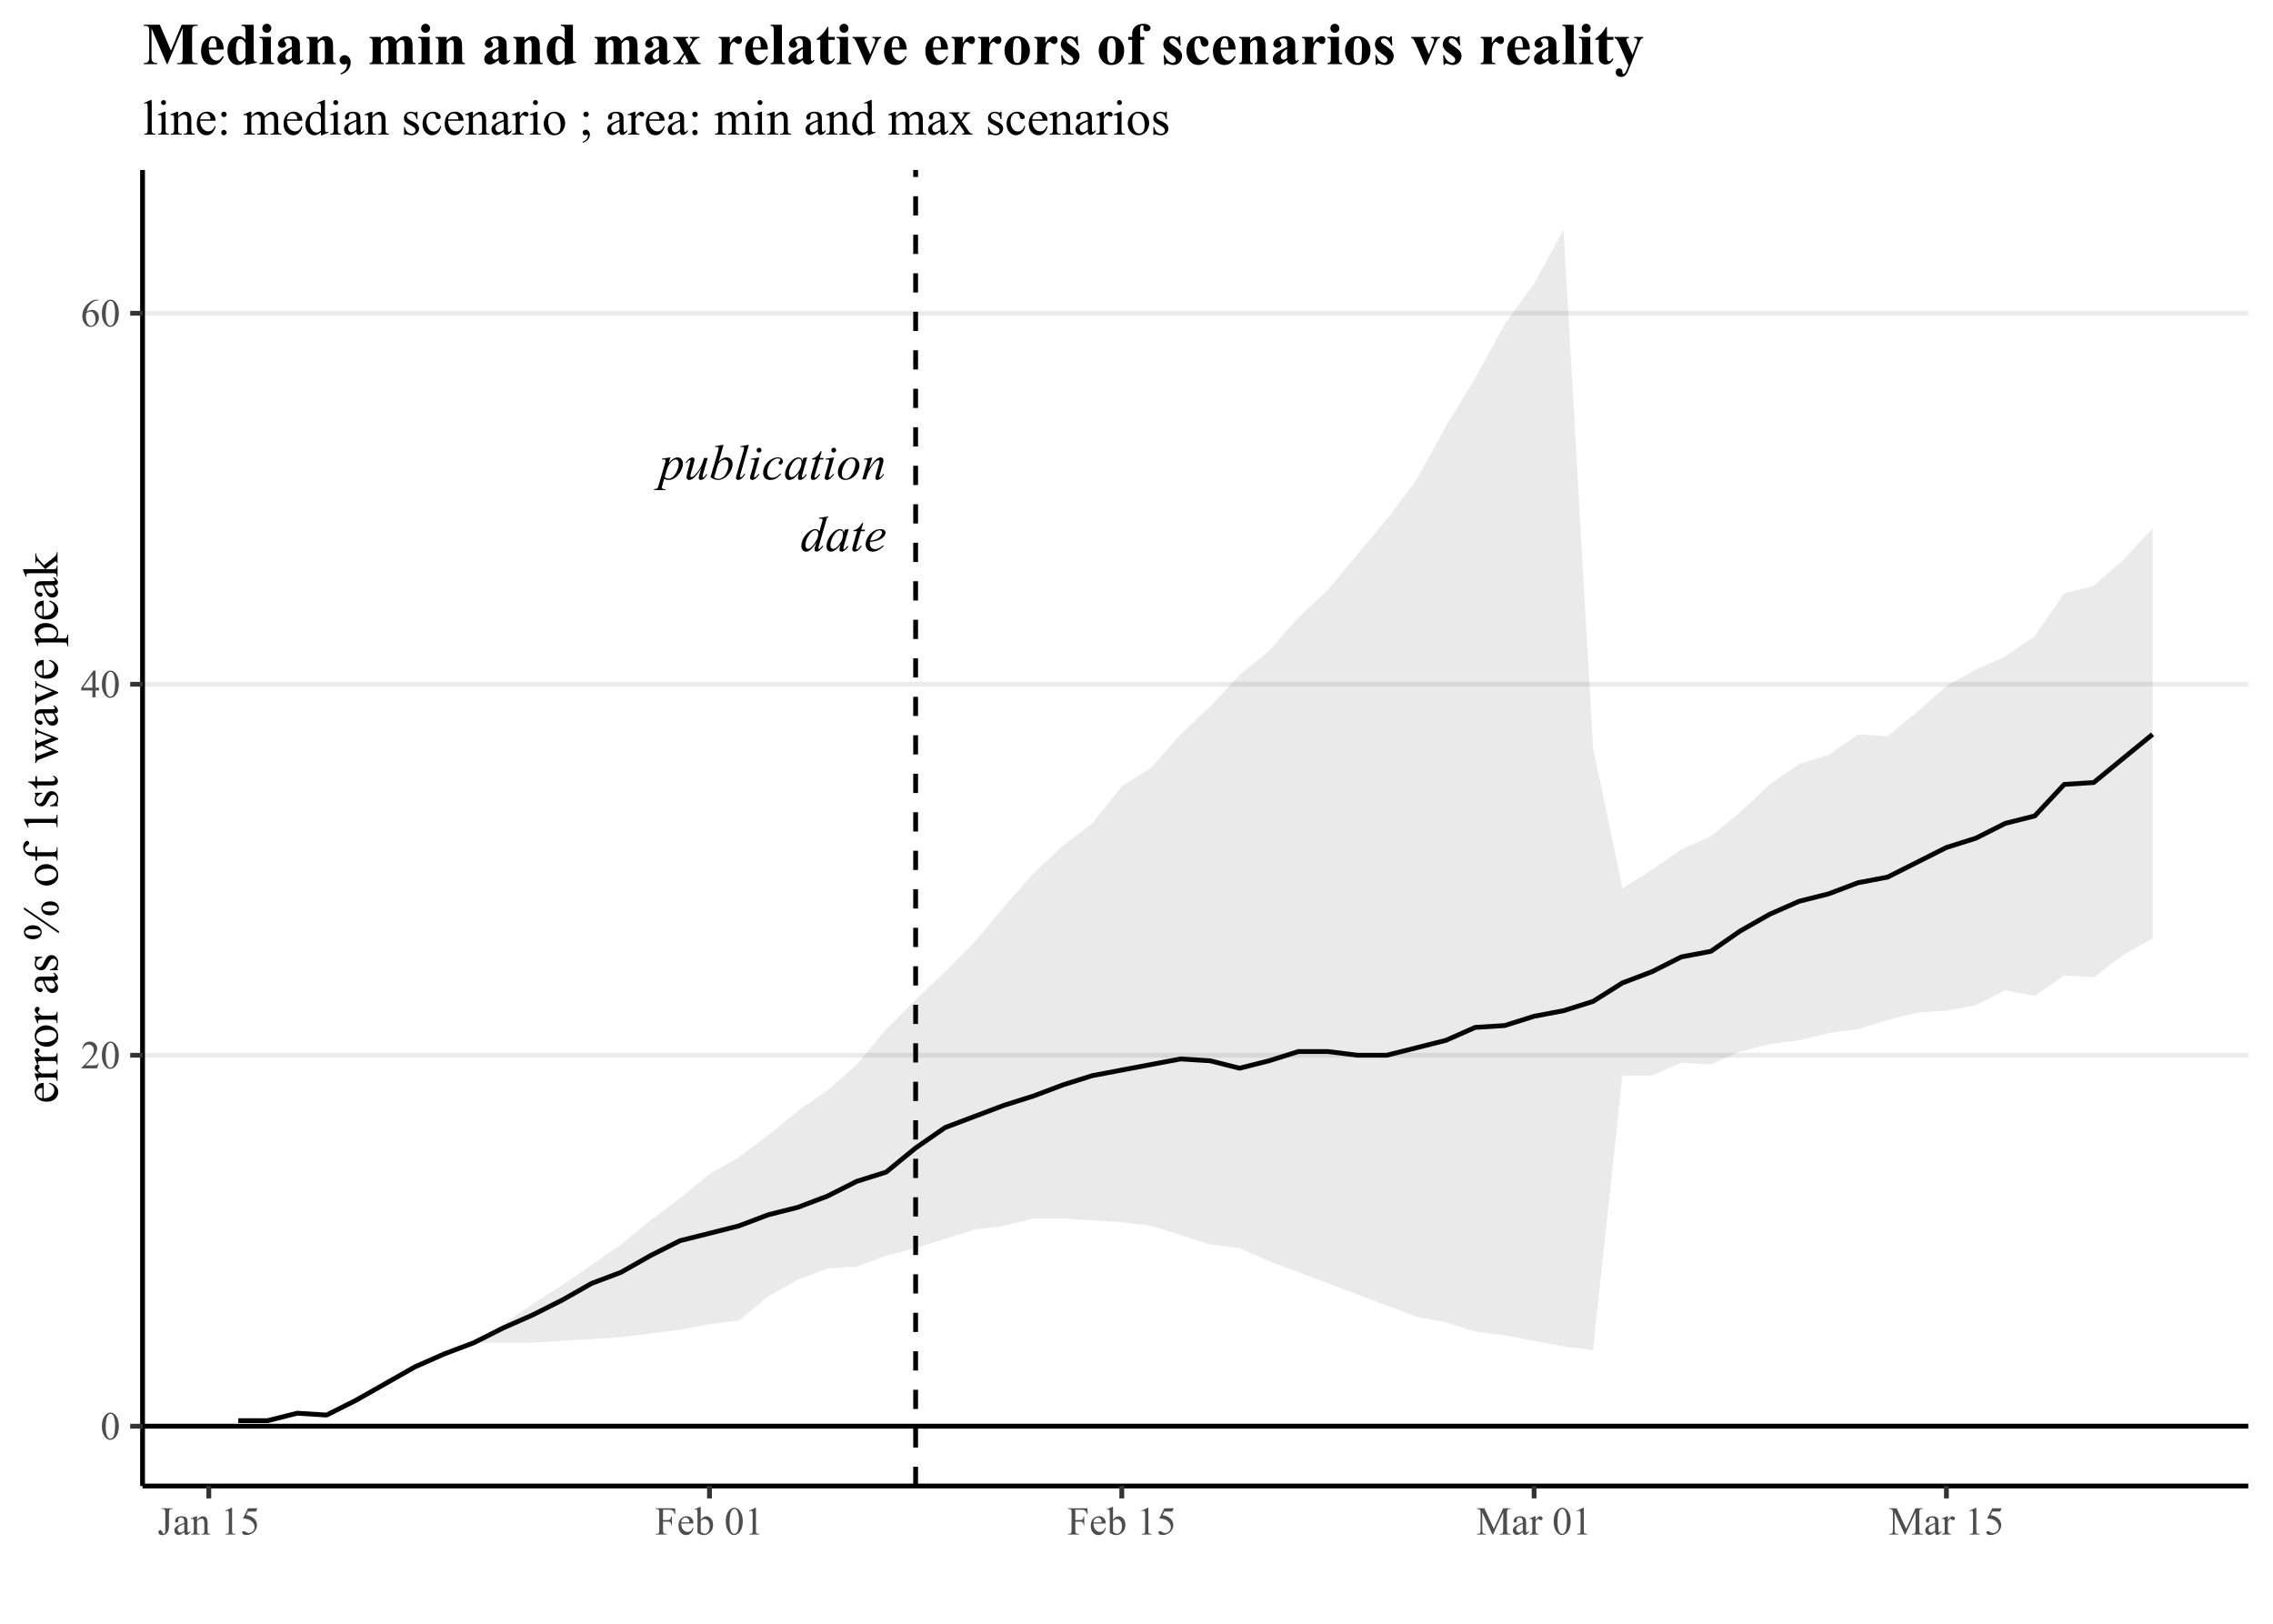 <?xml version="1.0" encoding="UTF-8"?>
<svg xmlns="http://www.w3.org/2000/svg" xmlns:xlink="http://www.w3.org/1999/xlink" width="504pt" height="360pt" viewBox="0 0 504 360" version="1.1">
<defs>
<g>
<symbol overflow="visible" id="glyph0-0">
<path style="stroke:none;" d="M 1.531 0 L 1.531 -6.906 L 7.062 -6.906 L 7.062 0 Z M 1.703 -0.172 L 6.875 -0.172 L 6.875 -6.734 L 1.703 -6.734 Z M 1.703 -0.172 "/>
</symbol>
<symbol overflow="visible" id="glyph0-1">
<path style="stroke:none;" d="M 2.438 -4.875 L 2.078 -3.641 C 2.461 -4.098 2.805 -4.414 3.109 -4.594 C 3.422 -4.781 3.738 -4.875 4.062 -4.875 C 4.383 -4.875 4.656 -4.75 4.875 -4.5 C 5.102 -4.25 5.219 -3.922 5.219 -3.516 C 5.219 -2.723 4.895 -1.914 4.25 -1.094 C 3.613 -0.281 2.863 0.125 2 0.125 C 1.82 0.125 1.664 0.102 1.531 0.062 C 1.395 0.031 1.238 -0.035 1.062 -0.141 L 0.672 1.25 C 0.586 1.52 0.547 1.695 0.547 1.781 C 0.547 1.863 0.566 1.93 0.609 1.984 C 0.648 2.047 0.719 2.086 0.812 2.109 C 0.906 2.141 1.094 2.156 1.375 2.156 L 1.328 2.359 L -1.219 2.359 L -1.172 2.156 C -0.828 2.145 -0.598 2.086 -0.484 1.984 C -0.367 1.891 -0.25 1.613 -0.125 1.156 L 1.25 -3.578 C 1.332 -3.867 1.375 -4.051 1.375 -4.125 C 1.375 -4.219 1.344 -4.289 1.281 -4.344 C 1.227 -4.406 1.145 -4.438 1.031 -4.438 C 0.926 -4.438 0.781 -4.422 0.594 -4.391 L 0.594 -4.609 Z M 1.188 -0.562 C 1.406 -0.301 1.707 -0.172 2.094 -0.172 C 2.281 -0.172 2.469 -0.223 2.656 -0.328 C 2.852 -0.43 3.039 -0.582 3.219 -0.781 C 3.406 -0.988 3.57 -1.227 3.719 -1.5 C 3.875 -1.77 4.008 -2.082 4.125 -2.438 C 4.238 -2.801 4.297 -3.16 4.297 -3.516 C 4.297 -3.805 4.227 -4.023 4.094 -4.172 C 3.969 -4.328 3.816 -4.406 3.641 -4.406 C 3.254 -4.406 2.867 -4.18 2.484 -3.734 C 2.109 -3.297 1.832 -2.773 1.656 -2.172 Z M 1.188 -0.562 "/>
</symbol>
<symbol overflow="visible" id="glyph0-2">
<path style="stroke:none;" d="M 5.203 -4.75 L 4.266 -1.531 C 4.117 -1.051 4.047 -0.75 4.047 -0.625 C 4.047 -0.562 4.055 -0.516 4.078 -0.484 C 4.109 -0.453 4.145 -0.438 4.188 -0.438 C 4.238 -0.438 4.301 -0.461 4.375 -0.516 C 4.457 -0.578 4.645 -0.801 4.938 -1.188 L 5.109 -1.062 C 4.816 -0.613 4.523 -0.285 4.234 -0.078 C 4.035 0.055 3.844 0.125 3.656 0.125 C 3.52 0.125 3.41 0.082 3.328 0 C 3.242 -0.07 3.203 -0.172 3.203 -0.297 C 3.203 -0.422 3.227 -0.582 3.281 -0.781 C 3.332 -1.051 3.492 -1.629 3.766 -2.516 C 3.16 -1.516 2.648 -0.82 2.234 -0.438 C 1.828 -0.062 1.445 0.125 1.094 0.125 C 0.926 0.125 0.785 0.066 0.672 -0.047 C 0.555 -0.16 0.5 -0.305 0.5 -0.484 C 0.5 -0.754 0.578 -1.164 0.734 -1.719 L 1.203 -3.391 C 1.316 -3.785 1.375 -4.031 1.375 -4.125 C 1.375 -4.176 1.359 -4.211 1.328 -4.234 C 1.297 -4.266 1.266 -4.281 1.234 -4.281 C 1.148 -4.281 1.07 -4.254 1 -4.203 C 0.926 -4.148 0.754 -3.953 0.484 -3.609 L 0.328 -3.734 C 0.598 -4.148 0.883 -4.457 1.188 -4.656 C 1.414 -4.801 1.625 -4.875 1.812 -4.875 C 1.945 -4.875 2.055 -4.832 2.141 -4.75 C 2.223 -4.664 2.266 -4.555 2.266 -4.422 C 2.266 -4.234 2.195 -3.891 2.062 -3.391 L 1.547 -1.641 C 1.41 -1.172 1.344 -0.875 1.344 -0.75 C 1.344 -0.676 1.363 -0.617 1.406 -0.578 C 1.445 -0.535 1.504 -0.516 1.578 -0.516 C 1.703 -0.516 1.859 -0.57 2.047 -0.688 C 2.234 -0.812 2.488 -1.078 2.812 -1.484 C 3.133 -1.891 3.395 -2.27 3.594 -2.625 C 3.801 -2.988 4.023 -3.562 4.266 -4.344 L 4.375 -4.75 Z M 5.203 -4.75 "/>
</symbol>
<symbol overflow="visible" id="glyph0-3">
<path style="stroke:none;" d="M 3.188 -7.672 L 2.125 -3.938 C 2.469 -4.301 2.77 -4.547 3.031 -4.672 C 3.289 -4.805 3.555 -4.875 3.828 -4.875 C 4.223 -4.875 4.547 -4.742 4.797 -4.484 C 5.055 -4.223 5.188 -3.867 5.188 -3.422 C 5.188 -2.836 5.02 -2.258 4.688 -1.688 C 4.352 -1.113 3.938 -0.664 3.438 -0.344 C 2.938 -0.031 2.445 0.125 1.969 0.125 C 1.426 0.125 0.867 -0.078 0.297 -0.484 L 1.938 -6.125 C 2.062 -6.562 2.125 -6.816 2.125 -6.891 C 2.125 -6.984 2.094 -7.055 2.031 -7.109 C 1.945 -7.172 1.828 -7.203 1.672 -7.203 C 1.586 -7.203 1.473 -7.188 1.328 -7.156 L 1.328 -7.375 Z M 1.094 -0.422 C 1.457 -0.223 1.773 -0.125 2.047 -0.125 C 2.367 -0.125 2.695 -0.238 3.031 -0.469 C 3.375 -0.695 3.672 -1.086 3.922 -1.641 C 4.172 -2.191 4.297 -2.75 4.297 -3.312 C 4.297 -3.645 4.211 -3.906 4.047 -4.094 C 3.879 -4.281 3.688 -4.375 3.469 -4.375 C 3.133 -4.375 2.805 -4.238 2.484 -3.969 C 2.16 -3.695 1.93 -3.32 1.797 -2.844 Z M 1.094 -0.422 "/>
</symbol>
<symbol overflow="visible" id="glyph0-4">
<path style="stroke:none;" d="M 3.281 -7.672 L 1.438 -1.25 C 1.352 -0.926 1.312 -0.727 1.312 -0.656 C 1.312 -0.602 1.328 -0.555 1.359 -0.516 C 1.391 -0.484 1.43 -0.469 1.484 -0.469 C 1.547 -0.469 1.617 -0.5 1.703 -0.562 C 1.891 -0.707 2.086 -0.938 2.297 -1.25 L 2.453 -1.078 C 2.109 -0.598 1.797 -0.266 1.516 -0.078 C 1.297 0.055 1.094 0.125 0.906 0.125 C 0.77 0.125 0.656 0.078 0.562 -0.016 C 0.469 -0.109 0.422 -0.211 0.422 -0.328 C 0.422 -0.461 0.477 -0.727 0.594 -1.125 L 2.062 -6.188 C 2.176 -6.602 2.234 -6.844 2.234 -6.906 C 2.234 -6.988 2.195 -7.055 2.125 -7.109 C 2.062 -7.172 1.957 -7.203 1.812 -7.203 C 1.727 -7.203 1.602 -7.188 1.438 -7.156 L 1.438 -7.359 Z M 3.281 -7.672 "/>
</symbol>
<symbol overflow="visible" id="glyph0-5">
<path style="stroke:none;" d="M 2.469 -7.016 C 2.625 -7.016 2.754 -6.961 2.859 -6.859 C 2.961 -6.754 3.016 -6.629 3.016 -6.484 C 3.016 -6.336 2.957 -6.207 2.844 -6.094 C 2.738 -5.988 2.613 -5.938 2.469 -5.938 C 2.32 -5.938 2.195 -5.988 2.094 -6.094 C 1.988 -6.207 1.938 -6.336 1.938 -6.484 C 1.938 -6.629 1.988 -6.754 2.094 -6.859 C 2.195 -6.961 2.32 -7.016 2.469 -7.016 Z M 2.547 -4.875 L 1.469 -1.094 C 1.395 -0.844 1.359 -0.691 1.359 -0.641 C 1.359 -0.586 1.375 -0.539 1.406 -0.5 C 1.445 -0.469 1.488 -0.453 1.531 -0.453 C 1.594 -0.453 1.66 -0.477 1.734 -0.531 C 1.93 -0.695 2.141 -0.926 2.359 -1.219 L 2.547 -1.094 C 2.297 -0.727 2.004 -0.414 1.672 -0.156 C 1.43 0.031 1.195 0.125 0.969 0.125 C 0.82 0.125 0.703 0.082 0.609 0 C 0.516 -0.094 0.469 -0.203 0.469 -0.328 C 0.469 -0.461 0.516 -0.688 0.609 -1 L 1.312 -3.422 C 1.426 -3.805 1.484 -4.051 1.484 -4.156 C 1.484 -4.238 1.453 -4.301 1.391 -4.344 C 1.336 -4.395 1.266 -4.422 1.172 -4.422 C 1.086 -4.422 0.922 -4.406 0.672 -4.375 L 0.672 -4.578 Z M 2.547 -4.875 "/>
</symbol>
<symbol overflow="visible" id="glyph0-6">
<path style="stroke:none;" d="M 4.266 -1.172 C 3.898 -0.723 3.523 -0.395 3.141 -0.188 C 2.754 0.02 2.352 0.125 1.938 0.125 C 1.426 0.125 1.023 -0.016 0.734 -0.297 C 0.453 -0.586 0.312 -0.977 0.312 -1.469 C 0.312 -2.008 0.461 -2.547 0.766 -3.078 C 1.078 -3.617 1.492 -4.051 2.016 -4.375 C 2.535 -4.707 3.039 -4.875 3.531 -4.875 C 3.926 -4.875 4.219 -4.789 4.406 -4.625 C 4.602 -4.469 4.703 -4.27 4.703 -4.031 C 4.703 -3.812 4.633 -3.625 4.5 -3.469 C 4.406 -3.344 4.281 -3.281 4.125 -3.281 C 4.02 -3.281 3.93 -3.316 3.859 -3.391 C 3.785 -3.461 3.75 -3.551 3.75 -3.656 C 3.75 -3.727 3.758 -3.789 3.781 -3.844 C 3.812 -3.906 3.867 -3.973 3.953 -4.047 C 4.035 -4.129 4.082 -4.188 4.094 -4.219 C 4.113 -4.258 4.125 -4.301 4.125 -4.344 C 4.125 -4.414 4.094 -4.477 4.031 -4.531 C 3.926 -4.602 3.781 -4.641 3.594 -4.641 C 3.238 -4.641 2.883 -4.516 2.531 -4.266 C 2.188 -4.016 1.895 -3.66 1.656 -3.203 C 1.363 -2.648 1.219 -2.098 1.219 -1.547 C 1.219 -1.18 1.32 -0.891 1.531 -0.672 C 1.738 -0.461 2.02 -0.359 2.375 -0.359 C 2.656 -0.359 2.93 -0.426 3.203 -0.562 C 3.473 -0.695 3.773 -0.945 4.109 -1.312 Z M 4.266 -1.172 "/>
</symbol>
<symbol overflow="visible" id="glyph0-7">
<path style="stroke:none;" d="M 5.188 -4.875 L 4.125 -1.219 L 4.016 -0.734 C 4.004 -0.68 4 -0.641 4 -0.609 C 4 -0.555 4.016 -0.508 4.047 -0.469 C 4.078 -0.438 4.113 -0.422 4.156 -0.422 C 4.207 -0.422 4.27 -0.445 4.344 -0.5 C 4.477 -0.602 4.664 -0.82 4.906 -1.156 L 5.094 -1.016 C 4.844 -0.641 4.582 -0.352 4.312 -0.156 C 4.051 0.031 3.812 0.125 3.594 0.125 C 3.438 0.125 3.316 0.082 3.234 0 C 3.16 -0.07 3.125 -0.18 3.125 -0.328 C 3.125 -0.504 3.164 -0.734 3.25 -1.016 L 3.359 -1.422 C 2.891 -0.805 2.457 -0.379 2.062 -0.141 C 1.781 0.035 1.5 0.125 1.219 0.125 C 0.957 0.125 0.734 0.02 0.547 -0.188 C 0.359 -0.406 0.266 -0.707 0.266 -1.094 C 0.266 -1.664 0.438 -2.27 0.781 -2.906 C 1.125 -3.539 1.555 -4.047 2.078 -4.422 C 2.492 -4.723 2.883 -4.875 3.25 -4.875 C 3.469 -4.875 3.648 -4.816 3.797 -4.703 C 3.941 -4.586 4.051 -4.398 4.125 -4.141 L 4.328 -4.75 Z M 3.266 -4.594 C 3.035 -4.594 2.789 -4.488 2.531 -4.281 C 2.164 -3.969 1.836 -3.508 1.547 -2.906 C 1.266 -2.312 1.125 -1.773 1.125 -1.297 C 1.125 -1.047 1.18 -0.848 1.297 -0.703 C 1.422 -0.566 1.562 -0.5 1.719 -0.5 C 2.113 -0.5 2.539 -0.785 3 -1.359 C 3.613 -2.129 3.922 -2.922 3.922 -3.734 C 3.922 -4.035 3.863 -4.254 3.75 -4.391 C 3.633 -4.523 3.473 -4.594 3.266 -4.594 Z M 3.266 -4.594 "/>
</symbol>
<symbol overflow="visible" id="glyph0-8">
<path style="stroke:none;" d="M 2.875 -6.219 L 2.453 -4.75 L 3.297 -4.75 L 3.203 -4.406 L 2.359 -4.406 L 1.438 -1.234 C 1.332 -0.891 1.281 -0.664 1.281 -0.562 C 1.281 -0.5 1.297 -0.453 1.328 -0.422 C 1.359 -0.391 1.391 -0.375 1.422 -0.375 C 1.516 -0.375 1.633 -0.438 1.781 -0.562 C 1.875 -0.633 2.066 -0.859 2.359 -1.234 L 2.547 -1.094 C 2.211 -0.613 1.898 -0.273 1.609 -0.078 C 1.398 0.055 1.195 0.125 1 0.125 C 0.832 0.125 0.695 0.078 0.594 -0.016 C 0.5 -0.117 0.453 -0.25 0.453 -0.406 C 0.453 -0.594 0.508 -0.891 0.625 -1.297 L 1.531 -4.406 L 0.719 -4.406 L 0.766 -4.625 C 1.16 -4.727 1.488 -4.883 1.75 -5.094 C 2.008 -5.312 2.301 -5.688 2.625 -6.219 Z M 2.875 -6.219 "/>
</symbol>
<symbol overflow="visible" id="glyph0-9">
<path style="stroke:none;" d="M 5.109 -3.188 C 5.109 -2.656 4.961 -2.125 4.672 -1.594 C 4.391 -1.062 3.992 -0.641 3.484 -0.328 C 2.973 -0.023 2.477 0.125 2 0.125 C 1.5 0.125 1.094 -0.031 0.781 -0.344 C 0.477 -0.656 0.328 -1.062 0.328 -1.562 C 0.328 -2.094 0.477 -2.625 0.781 -3.156 C 1.082 -3.688 1.488 -4.102 2 -4.406 C 2.508 -4.719 3 -4.875 3.469 -4.875 C 3.945 -4.875 4.336 -4.719 4.641 -4.406 C 4.953 -4.094 5.109 -3.688 5.109 -3.188 Z M 4.219 -3.562 C 4.219 -3.895 4.133 -4.148 3.969 -4.328 C 3.801 -4.504 3.586 -4.594 3.328 -4.594 C 2.805 -4.594 2.32 -4.211 1.875 -3.453 C 1.426 -2.703 1.203 -1.953 1.203 -1.203 C 1.203 -0.867 1.285 -0.609 1.453 -0.422 C 1.629 -0.234 1.852 -0.141 2.125 -0.141 C 2.625 -0.141 3.098 -0.516 3.547 -1.266 C 3.992 -2.023 4.219 -2.789 4.219 -3.562 Z M 4.219 -3.562 "/>
</symbol>
<symbol overflow="visible" id="glyph0-10">
<path style="stroke:none;" d="M 2.438 -4.875 L 1.719 -2.422 C 2.395 -3.43 2.91 -4.094 3.266 -4.406 C 3.617 -4.719 3.961 -4.875 4.297 -4.875 C 4.473 -4.875 4.617 -4.816 4.734 -4.703 C 4.859 -4.586 4.922 -4.43 4.922 -4.234 C 4.922 -4.023 4.867 -3.738 4.766 -3.375 L 4.109 -1.109 C 4.023 -0.848 3.984 -0.688 3.984 -0.625 C 3.984 -0.57 4 -0.531 4.031 -0.5 C 4.062 -0.469 4.094 -0.453 4.125 -0.453 C 4.164 -0.453 4.219 -0.473 4.281 -0.516 C 4.469 -0.672 4.676 -0.898 4.906 -1.203 L 5.078 -1.109 C 4.742 -0.629 4.426 -0.285 4.125 -0.078 C 3.914 0.055 3.727 0.125 3.562 0.125 C 3.426 0.125 3.316 0.082 3.234 0 C 3.16 -0.07 3.125 -0.176 3.125 -0.312 C 3.125 -0.488 3.188 -0.785 3.312 -1.203 L 3.938 -3.375 C 4.02 -3.645 4.062 -3.852 4.062 -4 C 4.062 -4.07 4.035 -4.129 3.984 -4.172 C 3.941 -4.223 3.883 -4.25 3.812 -4.25 C 3.707 -4.25 3.586 -4.207 3.453 -4.125 C 3.18 -3.957 2.898 -3.688 2.609 -3.312 C 2.328 -2.945 2.023 -2.473 1.703 -1.891 C 1.535 -1.586 1.398 -1.254 1.297 -0.891 L 1.016 0 L 0.203 0 L 1.188 -3.375 C 1.301 -3.781 1.359 -4.023 1.359 -4.109 C 1.359 -4.191 1.328 -4.258 1.266 -4.312 C 1.203 -4.375 1.125 -4.406 1.031 -4.406 C 0.988 -4.406 0.914 -4.398 0.812 -4.391 L 0.609 -4.359 L 0.578 -4.547 Z M 2.438 -4.875 "/>
</symbol>
<symbol overflow="visible" id="glyph0-11">
<path style="stroke:none;" d="M 5.969 -7.672 L 4.125 -1.312 C 4.02 -0.957 3.969 -0.727 3.969 -0.625 C 3.969 -0.594 3.984 -0.555 4.016 -0.516 C 4.047 -0.484 4.078 -0.469 4.109 -0.469 C 4.16 -0.469 4.219 -0.492 4.281 -0.547 C 4.395 -0.629 4.598 -0.844 4.891 -1.188 L 5.078 -1.078 C 4.816 -0.723 4.551 -0.43 4.281 -0.203 C 4.02 0.016 3.773 0.125 3.547 0.125 C 3.422 0.125 3.316 0.082 3.234 0 C 3.16 -0.082 3.125 -0.203 3.125 -0.359 C 3.125 -0.566 3.18 -0.844 3.297 -1.188 L 3.5 -1.859 C 2.977 -1.055 2.504 -0.5 2.078 -0.188 C 1.785 0.02 1.504 0.125 1.234 0.125 C 0.953 0.125 0.707 0.004 0.5 -0.234 C 0.301 -0.473 0.203 -0.801 0.203 -1.219 C 0.203 -1.758 0.375 -2.332 0.719 -2.938 C 1.062 -3.539 1.516 -4.035 2.078 -4.422 C 2.516 -4.723 2.922 -4.875 3.297 -4.875 C 3.492 -4.875 3.66 -4.832 3.797 -4.75 C 3.93 -4.676 4.07 -4.551 4.219 -4.375 L 4.734 -6.25 C 4.773 -6.383 4.812 -6.488 4.844 -6.562 C 4.883 -6.707 4.906 -6.828 4.906 -6.922 C 4.906 -6.992 4.879 -7.055 4.828 -7.109 C 4.742 -7.172 4.645 -7.203 4.531 -7.203 C 4.445 -7.203 4.312 -7.188 4.125 -7.156 L 4.125 -7.359 Z M 3.969 -3.844 C 3.969 -4.07 3.898 -4.254 3.766 -4.391 C 3.641 -4.535 3.473 -4.609 3.266 -4.609 C 2.816 -4.609 2.344 -4.234 1.844 -3.484 C 1.352 -2.734 1.109 -2.02 1.109 -1.344 C 1.109 -1.07 1.164 -0.863 1.281 -0.719 C 1.406 -0.57 1.551 -0.5 1.719 -0.5 C 2.094 -0.5 2.562 -0.906 3.125 -1.719 C 3.688 -2.531 3.969 -3.238 3.969 -3.844 Z M 3.969 -3.844 "/>
</symbol>
<symbol overflow="visible" id="glyph0-12">
<path style="stroke:none;" d="M 1.312 -2.031 C 1.289 -1.852 1.281 -1.703 1.281 -1.578 C 1.281 -1.266 1.391 -0.992 1.609 -0.766 C 1.836 -0.547 2.113 -0.438 2.438 -0.438 C 2.695 -0.438 2.945 -0.488 3.188 -0.594 C 3.426 -0.695 3.781 -0.93 4.25 -1.297 L 4.375 -1.141 C 3.52 -0.297 2.707 0.125 1.938 0.125 C 1.406 0.125 1.004 -0.035 0.734 -0.359 C 0.473 -0.691 0.344 -1.062 0.344 -1.469 C 0.344 -2 0.508 -2.547 0.844 -3.109 C 1.176 -3.672 1.594 -4.102 2.094 -4.406 C 2.594 -4.719 3.102 -4.875 3.625 -4.875 C 4.008 -4.875 4.289 -4.797 4.469 -4.641 C 4.656 -4.492 4.75 -4.312 4.75 -4.094 C 4.75 -3.801 4.629 -3.516 4.391 -3.234 C 4.078 -2.879 3.617 -2.594 3.016 -2.375 C 2.609 -2.227 2.039 -2.113 1.312 -2.031 Z M 1.359 -2.297 C 1.891 -2.359 2.32 -2.461 2.656 -2.609 C 3.094 -2.805 3.422 -3.039 3.641 -3.312 C 3.867 -3.594 3.984 -3.859 3.984 -4.109 C 3.984 -4.254 3.93 -4.375 3.828 -4.469 C 3.734 -4.562 3.602 -4.609 3.438 -4.609 C 3.062 -4.609 2.664 -4.41 2.25 -4.016 C 1.844 -3.629 1.547 -3.055 1.359 -2.297 Z M 1.359 -2.297 "/>
</symbol>
<symbol overflow="visible" id="glyph1-0">
<path style="stroke:none;" d="M 1.219 0 L 1.219 -5.5 L 5.625 -5.5 L 5.625 0 Z M 1.359 -0.141 L 5.484 -0.141 L 5.484 -5.359 L 1.359 -5.359 Z M 1.359 -0.141 "/>
</symbol>
<symbol overflow="visible" id="glyph1-1">
<path style="stroke:none;" d="M 0.312 -2.875 C 0.312 -3.539 0.41 -4.113 0.609 -4.594 C 0.816 -5.07 1.086 -5.43 1.422 -5.672 C 1.672 -5.848 1.938 -5.938 2.219 -5.938 C 2.664 -5.938 3.066 -5.711 3.422 -5.266 C 3.859 -4.703 4.078 -3.938 4.078 -2.969 C 4.078 -2.289 3.977 -1.711 3.781 -1.234 C 3.594 -0.766 3.348 -0.422 3.047 -0.203 C 2.742 0.004 2.453 0.109 2.172 0.109 C 1.617 0.109 1.156 -0.219 0.781 -0.875 C 0.469 -1.426 0.312 -2.094 0.312 -2.875 Z M 1.156 -2.766 C 1.156 -1.961 1.254 -1.312 1.453 -0.812 C 1.617 -0.383 1.863 -0.172 2.188 -0.172 C 2.344 -0.172 2.504 -0.238 2.672 -0.375 C 2.836 -0.508 2.961 -0.742 3.047 -1.078 C 3.18 -1.566 3.25 -2.258 3.25 -3.156 C 3.25 -3.82 3.176 -4.375 3.031 -4.812 C 2.926 -5.145 2.797 -5.379 2.641 -5.516 C 2.523 -5.609 2.383 -5.656 2.219 -5.656 C 2.02 -5.656 1.844 -5.57 1.688 -5.406 C 1.488 -5.164 1.348 -4.789 1.266 -4.281 C 1.191 -3.77 1.156 -3.266 1.156 -2.766 Z M 1.156 -2.766 "/>
</symbol>
<symbol overflow="visible" id="glyph1-2">
<path style="stroke:none;" d="M 4.031 -1.125 L 3.625 0 L 0.188 0 L 0.188 -0.156 C 1.195 -1.082 1.906 -1.836 2.312 -2.422 C 2.727 -3.004 2.938 -3.535 2.938 -4.016 C 2.938 -4.391 2.82 -4.691 2.594 -4.922 C 2.375 -5.16 2.109 -5.281 1.797 -5.281 C 1.504 -5.281 1.242 -5.195 1.016 -5.031 C 0.785 -4.863 0.617 -4.617 0.516 -4.297 L 0.359 -4.297 C 0.43 -4.828 0.613 -5.234 0.906 -5.516 C 1.207 -5.797 1.578 -5.938 2.016 -5.938 C 2.492 -5.938 2.891 -5.785 3.203 -5.484 C 3.516 -5.18 3.672 -4.828 3.672 -4.422 C 3.672 -4.117 3.602 -3.82 3.469 -3.531 C 3.258 -3.062 2.914 -2.57 2.438 -2.062 C 1.727 -1.281 1.285 -0.812 1.109 -0.656 L 2.625 -0.656 C 2.938 -0.656 3.156 -0.664 3.281 -0.688 C 3.406 -0.707 3.516 -0.75 3.609 -0.812 C 3.711 -0.883 3.801 -0.988 3.875 -1.125 Z M 4.031 -1.125 "/>
</symbol>
<symbol overflow="visible" id="glyph1-3">
<path style="stroke:none;" d="M 4.094 -2.141 L 4.094 -1.531 L 3.312 -1.531 L 3.312 0 L 2.609 0 L 2.609 -1.531 L 0.141 -1.531 L 0.141 -2.094 L 2.844 -5.938 L 3.312 -5.938 L 3.312 -2.141 Z M 2.609 -2.141 L 2.609 -5.031 L 0.562 -2.141 Z M 2.609 -2.141 "/>
</symbol>
<symbol overflow="visible" id="glyph1-4">
<path style="stroke:none;" d="M 3.938 -5.938 L 3.938 -5.781 C 3.562 -5.75 3.254 -5.676 3.016 -5.562 C 2.773 -5.445 2.535 -5.27 2.297 -5.031 C 2.066 -4.801 1.875 -4.547 1.719 -4.266 C 1.57 -3.984 1.445 -3.645 1.344 -3.25 C 1.758 -3.531 2.172 -3.672 2.578 -3.672 C 2.984 -3.672 3.332 -3.508 3.625 -3.188 C 3.914 -2.875 4.062 -2.461 4.062 -1.953 C 4.062 -1.473 3.91 -1.031 3.609 -0.625 C 3.254 -0.133 2.785 0.109 2.203 0.109 C 1.805 0.109 1.469 -0.023 1.188 -0.297 C 0.645 -0.805 0.375 -1.469 0.375 -2.281 C 0.375 -2.801 0.477 -3.297 0.688 -3.766 C 0.895 -4.234 1.191 -4.648 1.578 -5.016 C 1.973 -5.379 2.348 -5.625 2.703 -5.75 C 3.055 -5.875 3.383 -5.938 3.688 -5.938 Z M 1.266 -2.938 C 1.211 -2.551 1.188 -2.238 1.188 -2 C 1.188 -1.727 1.238 -1.43 1.344 -1.109 C 1.445 -0.785 1.598 -0.531 1.797 -0.344 C 1.941 -0.207 2.117 -0.141 2.328 -0.141 C 2.578 -0.141 2.801 -0.254 3 -0.484 C 3.195 -0.723 3.297 -1.062 3.297 -1.5 C 3.297 -1.988 3.195 -2.41 3 -2.766 C 2.801 -3.117 2.523 -3.297 2.172 -3.297 C 2.066 -3.297 1.953 -3.273 1.828 -3.234 C 1.703 -3.191 1.516 -3.094 1.266 -2.938 Z M 1.266 -2.938 "/>
</symbol>
<symbol overflow="visible" id="glyph1-5">
<path style="stroke:none;" d="M 0.875 -5.672 L 0.875 -5.828 L 3.375 -5.828 L 3.375 -5.672 L 3.156 -5.672 C 2.926 -5.672 2.754 -5.598 2.641 -5.453 C 2.566 -5.359 2.531 -5.141 2.531 -4.797 L 2.531 -1.953 C 2.531 -1.504 2.484 -1.145 2.391 -0.875 C 2.297 -0.602 2.129 -0.363 1.891 -0.156 C 1.66 0.039 1.379 0.141 1.047 0.141 C 0.773 0.141 0.562 0.07 0.406 -0.062 C 0.258 -0.195 0.188 -0.352 0.188 -0.531 C 0.188 -0.664 0.219 -0.77 0.281 -0.844 C 0.375 -0.926 0.488 -0.969 0.625 -0.969 C 0.707 -0.969 0.785 -0.938 0.859 -0.875 C 0.93 -0.82 1.023 -0.664 1.141 -0.406 C 1.203 -0.25 1.285 -0.172 1.391 -0.172 C 1.473 -0.172 1.547 -0.219 1.609 -0.312 C 1.68 -0.406 1.719 -0.57 1.719 -0.812 L 1.719 -4.797 C 1.719 -5.086 1.695 -5.281 1.656 -5.375 C 1.625 -5.445 1.566 -5.508 1.484 -5.562 C 1.359 -5.633 1.227 -5.672 1.094 -5.672 Z M 0.875 -5.672 "/>
</symbol>
<symbol overflow="visible" id="glyph1-6">
<path style="stroke:none;" d="M 2.5 -0.562 C 2.102 -0.25 1.852 -0.07 1.75 -0.031 C 1.594 0.039 1.426 0.078 1.25 0.078 C 0.977 0.078 0.754 -0.016 0.578 -0.203 C 0.398 -0.391 0.312 -0.633 0.312 -0.938 C 0.312 -1.125 0.352 -1.289 0.438 -1.438 C 0.562 -1.625 0.766 -1.801 1.047 -1.969 C 1.336 -2.145 1.82 -2.359 2.5 -2.609 L 2.5 -2.766 C 2.5 -3.148 2.438 -3.414 2.312 -3.562 C 2.188 -3.707 2.008 -3.781 1.781 -3.781 C 1.594 -3.781 1.445 -3.734 1.344 -3.641 C 1.238 -3.547 1.188 -3.438 1.188 -3.312 L 1.188 -3.062 C 1.188 -2.926 1.148 -2.82 1.078 -2.75 C 1.016 -2.676 0.93 -2.641 0.828 -2.641 C 0.723 -2.641 0.633 -2.676 0.562 -2.75 C 0.5 -2.832 0.469 -2.938 0.469 -3.062 C 0.469 -3.312 0.594 -3.535 0.844 -3.734 C 1.094 -3.941 1.445 -4.047 1.906 -4.047 C 2.25 -4.047 2.535 -3.988 2.766 -3.875 C 2.93 -3.781 3.055 -3.641 3.141 -3.453 C 3.191 -3.328 3.219 -3.078 3.219 -2.703 L 3.219 -1.359 C 3.219 -0.984 3.223 -0.754 3.234 -0.672 C 3.242 -0.586 3.266 -0.531 3.297 -0.5 C 3.336 -0.477 3.379 -0.469 3.422 -0.469 C 3.461 -0.469 3.504 -0.477 3.547 -0.5 C 3.598 -0.531 3.711 -0.633 3.891 -0.812 L 3.891 -0.562 C 3.566 -0.133 3.258 0.078 2.969 0.078 C 2.82 0.078 2.707 0.031 2.625 -0.062 C 2.551 -0.164 2.508 -0.332 2.5 -0.562 Z M 2.5 -0.844 L 2.5 -2.344 C 2.07 -2.176 1.797 -2.055 1.672 -1.984 C 1.441 -1.859 1.273 -1.723 1.172 -1.578 C 1.078 -1.441 1.031 -1.297 1.031 -1.141 C 1.031 -0.93 1.094 -0.758 1.219 -0.625 C 1.344 -0.488 1.484 -0.422 1.641 -0.422 C 1.859 -0.422 2.145 -0.562 2.5 -0.844 Z M 2.5 -0.844 "/>
</symbol>
<symbol overflow="visible" id="glyph1-7">
<path style="stroke:none;" d="M 1.422 -3.219 C 1.879 -3.77 2.316 -4.047 2.734 -4.047 C 2.953 -4.047 3.141 -3.992 3.297 -3.891 C 3.453 -3.785 3.57 -3.609 3.656 -3.359 C 3.727 -3.18 3.766 -2.914 3.766 -2.562 L 3.766 -0.891 C 3.766 -0.641 3.781 -0.469 3.812 -0.375 C 3.844 -0.312 3.895 -0.258 3.969 -0.219 C 4.039 -0.176 4.172 -0.156 4.359 -0.156 L 4.359 0 L 2.406 0 L 2.406 -0.156 L 2.5 -0.156 C 2.676 -0.156 2.801 -0.18 2.875 -0.234 C 2.945 -0.297 3 -0.379 3.031 -0.484 C 3.039 -0.523 3.047 -0.66 3.047 -0.891 L 3.047 -2.5 C 3.047 -2.852 3 -3.109 2.906 -3.266 C 2.812 -3.43 2.656 -3.516 2.438 -3.516 C 2.094 -3.516 1.754 -3.332 1.422 -2.969 L 1.422 -0.891 C 1.422 -0.617 1.438 -0.453 1.469 -0.391 C 1.508 -0.305 1.562 -0.242 1.625 -0.203 C 1.695 -0.172 1.844 -0.156 2.062 -0.156 L 2.062 0 L 0.109 0 L 0.109 -0.156 L 0.203 -0.156 C 0.398 -0.156 0.535 -0.203 0.609 -0.297 C 0.68 -0.398 0.719 -0.598 0.719 -0.891 L 0.719 -2.344 C 0.719 -2.82 0.707 -3.113 0.688 -3.219 C 0.664 -3.32 0.629 -3.391 0.578 -3.422 C 0.535 -3.461 0.477 -3.484 0.406 -3.484 C 0.32 -3.484 0.223 -3.461 0.109 -3.422 L 0.047 -3.562 L 1.234 -4.047 L 1.422 -4.047 Z M 1.422 -3.219 "/>
</symbol>
<symbol overflow="visible" id="glyph1-8">
<path style="stroke:none;" d=""/>
</symbol>
<symbol overflow="visible" id="glyph1-9">
<path style="stroke:none;" d="M 1.031 -5.25 L 2.453 -5.938 L 2.594 -5.938 L 2.594 -1.031 C 2.594 -0.695 2.602 -0.488 2.625 -0.406 C 2.656 -0.332 2.711 -0.273 2.797 -0.234 C 2.879 -0.191 3.055 -0.164 3.328 -0.156 L 3.328 0 L 1.141 0 L 1.141 -0.156 C 1.41 -0.164 1.582 -0.191 1.656 -0.234 C 1.738 -0.273 1.797 -0.328 1.828 -0.391 C 1.859 -0.461 1.875 -0.676 1.875 -1.031 L 1.875 -4.172 C 1.875 -4.598 1.863 -4.867 1.844 -4.984 C 1.82 -5.078 1.785 -5.145 1.734 -5.188 C 1.68 -5.227 1.613 -5.25 1.531 -5.25 C 1.426 -5.25 1.281 -5.207 1.094 -5.125 Z M 1.031 -5.25 "/>
</symbol>
<symbol overflow="visible" id="glyph1-10">
<path style="stroke:none;" d="M 3.812 -5.828 L 3.484 -5.094 L 1.734 -5.094 L 1.344 -4.312 C 2.102 -4.195 2.707 -3.914 3.156 -3.469 C 3.531 -3.07 3.719 -2.613 3.719 -2.094 C 3.719 -1.781 3.656 -1.492 3.531 -1.234 C 3.406 -0.973 3.25 -0.75 3.062 -0.562 C 2.875 -0.383 2.664 -0.242 2.438 -0.141 C 2.102 0.023 1.766 0.109 1.422 0.109 C 1.066 0.109 0.812 0.051 0.656 -0.062 C 0.5 -0.188 0.422 -0.32 0.422 -0.469 C 0.422 -0.551 0.453 -0.617 0.516 -0.672 C 0.586 -0.734 0.672 -0.766 0.766 -0.766 C 0.836 -0.766 0.898 -0.754 0.953 -0.734 C 1.016 -0.711 1.113 -0.656 1.25 -0.562 C 1.469 -0.414 1.688 -0.344 1.906 -0.344 C 2.238 -0.344 2.531 -0.469 2.781 -0.719 C 3.039 -0.969 3.172 -1.273 3.172 -1.641 C 3.172 -1.992 3.055 -2.32 2.828 -2.625 C 2.598 -2.938 2.285 -3.176 1.891 -3.344 C 1.578 -3.469 1.148 -3.539 0.609 -3.562 L 1.734 -5.828 Z M 3.812 -5.828 "/>
</symbol>
<symbol overflow="visible" id="glyph1-11">
<path style="stroke:none;" d="M 1.797 -5.5 L 1.797 -3.219 L 2.859 -3.219 C 3.098 -3.219 3.273 -3.27 3.391 -3.375 C 3.504 -3.488 3.582 -3.703 3.625 -4.016 L 3.781 -4.016 L 3.781 -2.047 L 3.625 -2.047 C 3.613 -2.273 3.582 -2.441 3.531 -2.547 C 3.477 -2.648 3.398 -2.727 3.297 -2.781 C 3.203 -2.832 3.055 -2.859 2.859 -2.859 L 1.797 -2.859 L 1.797 -1.031 C 1.797 -0.738 1.816 -0.547 1.859 -0.453 C 1.891 -0.379 1.945 -0.316 2.031 -0.266 C 2.156 -0.191 2.289 -0.156 2.438 -0.156 L 2.641 -0.156 L 2.641 0 L 0.141 0 L 0.141 -0.156 L 0.344 -0.156 C 0.582 -0.156 0.758 -0.227 0.875 -0.375 C 0.938 -0.457 0.969 -0.676 0.969 -1.031 L 0.969 -4.797 C 0.969 -5.086 0.953 -5.281 0.922 -5.375 C 0.891 -5.445 0.832 -5.508 0.75 -5.562 C 0.625 -5.633 0.488 -5.672 0.344 -5.672 L 0.141 -5.672 L 0.141 -5.828 L 4.469 -5.828 L 4.531 -4.547 L 4.375 -4.547 C 4.301 -4.816 4.211 -5.016 4.109 -5.141 C 4.016 -5.266 3.895 -5.352 3.75 -5.406 C 3.613 -5.469 3.391 -5.5 3.078 -5.5 Z M 1.797 -5.5 "/>
</symbol>
<symbol overflow="visible" id="glyph1-12">
<path style="stroke:none;" d="M 0.938 -2.453 C 0.938 -1.867 1.078 -1.41 1.359 -1.078 C 1.648 -0.742 1.988 -0.578 2.375 -0.578 C 2.625 -0.578 2.844 -0.645 3.031 -0.781 C 3.227 -0.926 3.391 -1.172 3.516 -1.516 L 3.656 -1.438 C 3.594 -1.039 3.414 -0.68 3.125 -0.359 C 2.844 -0.035 2.484 0.125 2.047 0.125 C 1.566 0.125 1.16 -0.055 0.828 -0.422 C 0.492 -0.797 0.328 -1.297 0.328 -1.922 C 0.328 -2.586 0.5 -3.109 0.844 -3.484 C 1.188 -3.867 1.617 -4.062 2.141 -4.062 C 2.586 -4.062 2.953 -3.914 3.234 -3.625 C 3.516 -3.332 3.656 -2.941 3.656 -2.453 Z M 0.938 -2.703 L 2.75 -2.703 C 2.738 -2.953 2.711 -3.129 2.672 -3.234 C 2.598 -3.391 2.488 -3.516 2.344 -3.609 C 2.207 -3.703 2.062 -3.75 1.906 -3.75 C 1.664 -3.75 1.453 -3.656 1.266 -3.469 C 1.078 -3.289 0.969 -3.035 0.938 -2.703 Z M 0.938 -2.703 "/>
</symbol>
<symbol overflow="visible" id="glyph1-13">
<path style="stroke:none;" d="M 1.359 -3.25 C 1.734 -3.781 2.141 -4.047 2.578 -4.047 C 2.984 -4.047 3.336 -3.875 3.641 -3.531 C 3.941 -3.188 4.094 -2.719 4.094 -2.125 C 4.094 -1.414 3.859 -0.848 3.391 -0.422 C 2.992 -0.055 2.551 0.125 2.062 0.125 C 1.832 0.125 1.598 0.082 1.359 0 C 1.129 -0.082 0.891 -0.207 0.641 -0.375 L 0.641 -4.453 C 0.641 -4.898 0.629 -5.176 0.609 -5.281 C 0.586 -5.383 0.551 -5.453 0.5 -5.484 C 0.457 -5.523 0.406 -5.547 0.344 -5.547 C 0.258 -5.547 0.156 -5.523 0.031 -5.484 L -0.016 -5.625 L 1.156 -6.109 L 1.359 -6.109 Z M 1.359 -2.984 L 1.359 -0.625 C 1.504 -0.477 1.656 -0.367 1.812 -0.297 C 1.969 -0.223 2.125 -0.188 2.281 -0.188 C 2.539 -0.188 2.781 -0.328 3 -0.609 C 3.227 -0.898 3.344 -1.32 3.344 -1.875 C 3.344 -2.375 3.227 -2.758 3 -3.031 C 2.781 -3.301 2.531 -3.438 2.25 -3.438 C 2.094 -3.438 1.941 -3.398 1.797 -3.328 C 1.68 -3.266 1.535 -3.148 1.359 -2.984 Z M 1.359 -2.984 "/>
</symbol>
<symbol overflow="visible" id="glyph1-14">
<path style="stroke:none;" d="M 3.594 0 L 1.344 -4.906 L 1.344 -1.016 C 1.344 -0.648 1.383 -0.426 1.469 -0.344 C 1.57 -0.219 1.738 -0.156 1.969 -0.156 L 2.172 -0.156 L 2.172 0 L 0.141 0 L 0.141 -0.156 L 0.359 -0.156 C 0.598 -0.156 0.77 -0.227 0.875 -0.375 C 0.938 -0.469 0.969 -0.68 0.969 -1.016 L 0.969 -4.812 C 0.969 -5.07 0.941 -5.258 0.891 -5.375 C 0.848 -5.457 0.77 -5.523 0.656 -5.578 C 0.551 -5.641 0.379 -5.672 0.141 -5.672 L 0.141 -5.828 L 1.797 -5.828 L 3.906 -1.266 L 5.984 -5.828 L 7.641 -5.828 L 7.641 -5.672 L 7.438 -5.672 C 7.188 -5.672 7.008 -5.594 6.906 -5.438 C 6.844 -5.352 6.812 -5.145 6.812 -4.812 L 6.812 -1.016 C 6.812 -0.648 6.852 -0.426 6.938 -0.344 C 7.039 -0.219 7.207 -0.156 7.438 -0.156 L 7.641 -0.156 L 7.641 0 L 5.156 0 L 5.156 -0.156 L 5.375 -0.156 C 5.625 -0.156 5.797 -0.227 5.891 -0.375 C 5.953 -0.469 5.984 -0.68 5.984 -1.016 L 5.984 -4.906 L 3.734 0 Z M 3.594 0 "/>
</symbol>
<symbol overflow="visible" id="glyph1-15">
<path style="stroke:none;" d="M 1.422 -4.047 L 1.422 -3.172 C 1.754 -3.754 2.094 -4.047 2.438 -4.047 C 2.594 -4.047 2.723 -4 2.828 -3.906 C 2.93 -3.812 2.984 -3.703 2.984 -3.578 C 2.984 -3.461 2.945 -3.363 2.875 -3.281 C 2.801 -3.207 2.711 -3.172 2.609 -3.172 C 2.504 -3.172 2.391 -3.219 2.266 -3.312 C 2.141 -3.414 2.051 -3.469 2 -3.469 C 1.945 -3.469 1.891 -3.441 1.828 -3.391 C 1.691 -3.266 1.555 -3.07 1.422 -2.812 L 1.422 -0.922 C 1.422 -0.703 1.445 -0.535 1.5 -0.422 C 1.539 -0.348 1.609 -0.285 1.703 -0.234 C 1.797 -0.18 1.93 -0.156 2.109 -0.156 L 2.109 0 L 0.094 0 L 0.094 -0.156 C 0.301 -0.156 0.453 -0.188 0.547 -0.25 C 0.617 -0.289 0.672 -0.363 0.703 -0.469 C 0.711 -0.52 0.719 -0.66 0.719 -0.891 L 0.719 -2.406 C 0.719 -2.863 0.707 -3.133 0.688 -3.219 C 0.664 -3.312 0.629 -3.379 0.578 -3.422 C 0.535 -3.461 0.477 -3.484 0.406 -3.484 C 0.312 -3.484 0.207 -3.461 0.094 -3.422 L 0.062 -3.562 L 1.25 -4.047 Z M 1.422 -4.047 "/>
</symbol>
<symbol overflow="visible" id="glyph2-0">
<path style="stroke:none;" d="M 0 -1.531 L -6.875 -1.531 L -6.875 -7.031 L 0 -7.031 Z M -0.172 -1.703 L -0.172 -6.859 L -6.703 -6.859 L -6.703 -1.703 Z M -0.172 -1.703 "/>
</symbol>
<symbol overflow="visible" id="glyph2-1">
<path style="stroke:none;" d="M -3.062 -1.172 C -2.332 -1.172 -1.758 -1.348 -1.344 -1.703 C -0.926 -2.055 -0.719 -2.477 -0.719 -2.969 C -0.719 -3.289 -0.805 -3.566 -0.984 -3.797 C -1.16 -4.035 -1.469 -4.238 -1.906 -4.406 L -1.797 -4.578 C -1.305 -4.492 -0.859 -4.27 -0.453 -3.906 C -0.047 -3.551 0.156 -3.102 0.156 -2.562 C 0.156 -1.969 -0.07 -1.457 -0.531 -1.031 C -1 -0.613 -1.617 -0.406 -2.391 -0.406 C -3.234 -0.406 -3.891 -0.617 -4.359 -1.047 C -4.836 -1.484 -5.078 -2.031 -5.078 -2.688 C -5.078 -3.227 -4.895 -3.676 -4.531 -4.031 C -4.164 -4.395 -3.676 -4.578 -3.062 -4.578 Z M -3.375 -1.172 L -3.375 -3.453 C -3.688 -3.43 -3.91 -3.391 -4.047 -3.328 C -4.242 -3.242 -4.398 -3.113 -4.516 -2.938 C -4.629 -2.758 -4.688 -2.57 -4.688 -2.375 C -4.688 -2.082 -4.57 -1.816 -4.344 -1.578 C -4.113 -1.348 -3.789 -1.211 -3.375 -1.172 Z M -3.375 -1.172 "/>
</symbol>
<symbol overflow="visible" id="glyph2-2">
<path style="stroke:none;" d="M -5.062 -1.781 L -3.953 -1.781 C -4.691 -2.195 -5.062 -2.617 -5.062 -3.047 C -5.062 -3.242 -5 -3.406 -4.875 -3.531 C -4.758 -3.664 -4.625 -3.734 -4.469 -3.734 C -4.332 -3.734 -4.211 -3.688 -4.109 -3.594 C -4.016 -3.5 -3.969 -3.391 -3.969 -3.266 C -3.969 -3.141 -4.031 -3 -4.156 -2.844 C -4.281 -2.688 -4.344 -2.57 -4.344 -2.5 C -4.344 -2.426 -4.305 -2.352 -4.234 -2.281 C -4.086 -2.125 -3.844 -1.957 -3.5 -1.781 L -1.156 -1.781 C -0.875 -1.781 -0.664 -1.816 -0.531 -1.891 C -0.438 -1.93 -0.352 -2.008 -0.281 -2.125 C -0.219 -2.25 -0.188 -2.422 -0.188 -2.641 L 0 -2.641 L 0 -0.125 L -0.188 -0.125 C -0.188 -0.375 -0.227 -0.562 -0.312 -0.688 C -0.363 -0.77 -0.453 -0.832 -0.578 -0.875 C -0.641 -0.883 -0.816 -0.891 -1.109 -0.891 L -3.016 -0.891 C -3.586 -0.891 -3.926 -0.879 -4.031 -0.859 C -4.145 -0.836 -4.223 -0.797 -4.266 -0.734 C -4.316 -0.672 -4.344 -0.594 -4.344 -0.5 C -4.344 -0.383 -4.316 -0.258 -4.266 -0.125 L -4.469 -0.062 L -5.062 -1.562 Z M -5.062 -1.781 "/>
</symbol>
<symbol overflow="visible" id="glyph2-3">
<path style="stroke:none;" d="M -5.062 -2.75 C -5.062 -3.5 -4.781 -4.098 -4.219 -4.547 C -3.727 -4.93 -3.172 -5.125 -2.547 -5.125 C -2.109 -5.125 -1.66 -5.016 -1.203 -4.797 C -0.754 -4.586 -0.414 -4.297 -0.188 -3.922 C 0.039 -3.555 0.156 -3.145 0.156 -2.688 C 0.156 -1.945 -0.141 -1.359 -0.734 -0.922 C -1.234 -0.555 -1.789 -0.375 -2.406 -0.375 C -2.863 -0.375 -3.312 -0.484 -3.75 -0.703 C -4.195 -0.93 -4.523 -1.227 -4.734 -1.594 C -4.953 -1.957 -5.062 -2.344 -5.062 -2.75 Z M -4.719 -2.578 C -4.719 -2.391 -4.66 -2.195 -4.547 -2 C -4.43 -1.812 -4.234 -1.66 -3.953 -1.547 C -3.672 -1.43 -3.305 -1.375 -2.859 -1.375 C -2.141 -1.375 -1.52 -1.516 -1 -1.797 C -0.488 -2.078 -0.234 -2.453 -0.234 -2.922 C -0.234 -3.266 -0.375 -3.551 -0.656 -3.781 C -0.945 -4.008 -1.441 -4.125 -2.141 -4.125 C -3.016 -4.125 -3.703 -3.938 -4.203 -3.562 C -4.547 -3.301 -4.719 -2.973 -4.719 -2.578 Z M -4.719 -2.578 "/>
</symbol>
<symbol overflow="visible" id="glyph2-4">
<path style="stroke:none;" d=""/>
</symbol>
<symbol overflow="visible" id="glyph2-5">
<path style="stroke:none;" d="M -0.703 -3.125 C -0.316 -2.625 -0.094 -2.312 -0.031 -2.188 C 0.062 -1.988 0.109 -1.781 0.109 -1.562 C 0.109 -1.219 -0.004 -0.938 -0.234 -0.719 C -0.473 -0.5 -0.785 -0.391 -1.172 -0.391 C -1.41 -0.391 -1.613 -0.441 -1.781 -0.547 C -2.031 -0.703 -2.258 -0.957 -2.469 -1.312 C -2.688 -1.676 -2.953 -2.281 -3.266 -3.125 L -3.453 -3.125 C -3.941 -3.125 -4.273 -3.047 -4.453 -2.891 C -4.641 -2.742 -4.734 -2.52 -4.734 -2.219 C -4.734 -1.988 -4.676 -1.812 -4.562 -1.688 C -4.438 -1.551 -4.297 -1.484 -4.141 -1.484 L -3.828 -1.484 C -3.66 -1.484 -3.531 -1.441 -3.438 -1.359 C -3.352 -1.273 -3.312 -1.164 -3.312 -1.031 C -3.312 -0.895 -3.359 -0.785 -3.453 -0.703 C -3.547 -0.617 -3.672 -0.578 -3.828 -0.578 C -4.141 -0.578 -4.422 -0.734 -4.672 -1.047 C -4.93 -1.367 -5.062 -1.812 -5.062 -2.375 C -5.062 -2.812 -4.988 -3.172 -4.844 -3.453 C -4.727 -3.66 -4.555 -3.816 -4.328 -3.922 C -4.172 -3.984 -3.852 -4.016 -3.375 -4.016 L -1.703 -4.016 C -1.234 -4.016 -0.945 -4.023 -0.844 -4.047 C -0.738 -4.066 -0.664 -4.094 -0.625 -4.125 C -0.594 -4.164 -0.578 -4.219 -0.578 -4.281 C -0.578 -4.332 -0.594 -4.379 -0.625 -4.422 C -0.664 -4.492 -0.797 -4.641 -1.016 -4.859 L -0.703 -4.859 C -0.172 -4.461 0.094 -4.082 0.094 -3.719 C 0.094 -3.539 0.035 -3.398 -0.078 -3.297 C -0.203 -3.191 -0.41 -3.133 -0.703 -3.125 Z M -1.062 -3.125 L -2.938 -3.125 C -2.719 -2.594 -2.562 -2.242 -2.469 -2.078 C -2.312 -1.797 -2.145 -1.594 -1.969 -1.469 C -1.801 -1.352 -1.617 -1.297 -1.422 -1.297 C -1.16 -1.297 -0.941 -1.367 -0.766 -1.516 C -0.598 -1.672 -0.516 -1.852 -0.516 -2.062 C -0.516 -2.332 -0.695 -2.688 -1.062 -3.125 Z M -1.062 -3.125 "/>
</symbol>
<symbol overflow="visible" id="glyph2-6">
<path style="stroke:none;" d="M -5.062 -3.531 L -3.391 -3.531 L -3.391 -3.344 C -3.91 -3.207 -4.266 -3.031 -4.453 -2.812 C -4.648 -2.602 -4.75 -2.336 -4.75 -2.016 C -4.75 -1.766 -4.68 -1.562 -4.547 -1.406 C -4.41 -1.25 -4.266 -1.172 -4.109 -1.172 C -3.91 -1.172 -3.738 -1.227 -3.594 -1.344 C -3.445 -1.457 -3.289 -1.68 -3.125 -2.016 L -2.75 -2.797 C -2.395 -3.523 -1.926 -3.891 -1.344 -3.891 C -0.895 -3.891 -0.531 -3.719 -0.25 -3.375 C 0.02 -3.039 0.156 -2.664 0.156 -2.25 C 0.156 -1.945 0.098 -1.602 -0.016 -1.219 C -0.047 -1.102 -0.062 -1.004 -0.062 -0.922 C -0.062 -0.848 -0.016 -0.785 0.078 -0.734 L 0.078 -0.562 L -1.688 -0.562 L -1.688 -0.734 C -1.176 -0.836 -0.797 -1.031 -0.547 -1.312 C -0.297 -1.594 -0.172 -1.91 -0.172 -2.266 C -0.172 -2.504 -0.242 -2.703 -0.391 -2.859 C -0.535 -3.016 -0.707 -3.094 -0.906 -3.094 C -1.156 -3.094 -1.363 -3.004 -1.531 -2.828 C -1.695 -2.66 -1.91 -2.316 -2.172 -1.797 C -2.43 -1.273 -2.664 -0.938 -2.875 -0.781 C -3.07 -0.613 -3.328 -0.531 -3.641 -0.531 C -4.047 -0.531 -4.383 -0.672 -4.656 -0.953 C -4.926 -1.234 -5.062 -1.594 -5.062 -2.031 C -5.062 -2.227 -5.02 -2.461 -4.938 -2.734 C -4.883 -2.922 -4.859 -3.039 -4.859 -3.094 C -4.859 -3.156 -4.867 -3.203 -4.891 -3.234 C -4.922 -3.266 -4.977 -3.301 -5.062 -3.344 Z M -5.062 -3.531 "/>
</symbol>
<symbol overflow="visible" id="glyph2-7">
<path style="stroke:none;" d="M -7.453 -7.484 L 0.297 -2.172 L 0.297 -1.688 L -7.453 -7 Z M -7.453 -1.953 C -7.453 -2.441 -7.25 -2.816 -6.844 -3.078 C -6.445 -3.348 -5.988 -3.484 -5.469 -3.484 C -4.844 -3.484 -4.359 -3.332 -4.016 -3.031 C -3.68 -2.727 -3.516 -2.363 -3.516 -1.938 C -3.516 -1.656 -3.594 -1.395 -3.75 -1.156 C -3.906 -0.926 -4.133 -0.738 -4.438 -0.594 C -4.75 -0.457 -5.094 -0.391 -5.469 -0.391 C -5.844 -0.391 -6.188 -0.457 -6.5 -0.594 C -6.82 -0.738 -7.062 -0.938 -7.219 -1.188 C -7.375 -1.438 -7.453 -1.691 -7.453 -1.953 Z M -7.156 -1.938 C -7.156 -1.758 -7.047 -1.598 -6.828 -1.453 C -6.609 -1.305 -6.156 -1.234 -5.469 -1.234 C -4.977 -1.234 -4.598 -1.273 -4.328 -1.359 C -4.141 -1.422 -3.988 -1.516 -3.875 -1.641 C -3.812 -1.711 -3.781 -1.805 -3.781 -1.922 C -3.781 -2.098 -3.875 -2.242 -4.062 -2.359 C -4.332 -2.535 -4.789 -2.625 -5.438 -2.625 C -6.125 -2.625 -6.602 -2.539 -6.875 -2.375 C -7.062 -2.258 -7.156 -2.113 -7.156 -1.938 Z M -3.609 -7.234 C -3.609 -7.484 -3.523 -7.734 -3.359 -7.984 C -3.203 -8.242 -2.969 -8.441 -2.656 -8.578 C -2.352 -8.711 -2.02 -8.781 -1.656 -8.781 C -1.02 -8.781 -0.535 -8.629 -0.203 -8.328 C 0.129 -8.023 0.297 -7.664 0.297 -7.25 C 0.297 -6.988 0.211 -6.734 0.047 -6.484 C -0.109 -6.242 -0.332 -6.051 -0.625 -5.906 C -0.926 -5.758 -1.27 -5.688 -1.656 -5.688 C -2.031 -5.688 -2.375 -5.758 -2.688 -5.906 C -3 -6.051 -3.227 -6.242 -3.375 -6.484 C -3.531 -6.734 -3.609 -6.984 -3.609 -7.234 Z M -3.328 -7.234 C -3.328 -7.066 -3.234 -6.922 -3.047 -6.797 C -2.797 -6.629 -2.316 -6.547 -1.609 -6.547 C -0.973 -6.547 -0.531 -6.629 -0.281 -6.797 C -0.094 -6.922 0 -7.066 0 -7.234 C 0 -7.398 -0.098 -7.547 -0.297 -7.672 C -0.555 -7.848 -1.004 -7.938 -1.641 -7.938 C -2.316 -7.938 -2.789 -7.848 -3.062 -7.672 C -3.238 -7.555 -3.328 -7.41 -3.328 -7.234 Z M -3.328 -7.234 "/>
</symbol>
<symbol overflow="visible" id="glyph2-8">
<path style="stroke:none;" d="M -4.531 -2.266 L -1.297 -2.266 C -0.836 -2.266 -0.551 -2.316 -0.438 -2.422 C -0.27 -2.547 -0.188 -2.723 -0.188 -2.953 L -0.188 -3.391 L 0 -3.391 L 0 -0.453 L -0.188 -0.453 L -0.188 -0.672 C -0.188 -0.816 -0.223 -0.945 -0.297 -1.062 C -0.367 -1.188 -0.469 -1.27 -0.594 -1.312 C -0.719 -1.352 -0.953 -1.375 -1.297 -1.375 L -4.531 -1.375 L -4.531 -0.422 L -4.922 -0.422 L -4.922 -1.375 L -5.25 -1.375 C -5.738 -1.375 -6.148 -1.453 -6.484 -1.609 C -6.828 -1.773 -7.102 -2.02 -7.312 -2.344 C -7.52 -2.664 -7.625 -3.031 -7.625 -3.438 C -7.625 -3.812 -7.504 -4.156 -7.266 -4.469 C -7.098 -4.676 -6.914 -4.781 -6.719 -4.781 C -6.613 -4.781 -6.516 -4.734 -6.422 -4.641 C -6.328 -4.547 -6.281 -4.445 -6.281 -4.344 C -6.281 -4.258 -6.305 -4.172 -6.359 -4.078 C -6.422 -3.984 -6.547 -3.867 -6.734 -3.734 C -6.93 -3.609 -7.066 -3.488 -7.141 -3.375 C -7.203 -3.27 -7.234 -3.148 -7.234 -3.016 C -7.234 -2.848 -7.191 -2.707 -7.109 -2.594 C -7.023 -2.477 -6.891 -2.395 -6.703 -2.344 C -6.516 -2.289 -6.039 -2.266 -5.281 -2.266 L -4.922 -2.266 L -4.922 -3.531 L -4.531 -3.531 Z M -4.531 -2.266 "/>
</symbol>
<symbol overflow="visible" id="glyph2-9">
<path style="stroke:none;" d="M -6.562 -1.297 L -7.438 -3.062 L -7.438 -3.234 L -1.281 -3.234 C -0.875 -3.234 -0.617 -3.25 -0.516 -3.281 C -0.422 -3.32 -0.344 -3.395 -0.281 -3.5 C -0.227 -3.602 -0.203 -3.82 -0.203 -4.156 L 0 -4.156 L 0 -1.422 L -0.203 -1.422 C -0.203 -1.766 -0.227 -1.984 -0.281 -2.078 C -0.332 -2.18 -0.398 -2.254 -0.484 -2.297 C -0.578 -2.336 -0.844 -2.359 -1.281 -2.359 L -5.219 -2.359 C -5.75 -2.359 -6.086 -2.336 -6.234 -2.297 C -6.348 -2.273 -6.43 -2.227 -6.484 -2.156 C -6.535 -2.094 -6.562 -2.016 -6.562 -1.922 C -6.562 -1.785 -6.508 -1.602 -6.406 -1.375 Z M -6.562 -1.297 "/>
</symbol>
<symbol overflow="visible" id="glyph2-10">
<path style="stroke:none;" d="M -6.531 -1.766 L -4.922 -1.766 L -4.922 -2.922 L -4.547 -2.922 L -4.547 -1.766 L -1.359 -1.766 C -1.035 -1.766 -0.816 -1.812 -0.703 -1.906 C -0.598 -2 -0.547 -2.117 -0.547 -2.266 C -0.547 -2.379 -0.582 -2.488 -0.656 -2.594 C -0.727 -2.707 -0.836 -2.797 -0.984 -2.859 L -0.984 -3.078 C -0.629 -2.953 -0.363 -2.773 -0.188 -2.547 C -0.008 -2.316 0.078 -2.078 0.078 -1.828 C 0.078 -1.66 0.035 -1.5 -0.047 -1.344 C -0.141 -1.188 -0.27 -1.07 -0.438 -1 C -0.613 -0.926 -0.879 -0.891 -1.234 -0.891 L -4.547 -0.891 L -4.547 -0.109 L -4.719 -0.109 C -4.801 -0.305 -4.938 -0.504 -5.125 -0.703 C -5.312 -0.91 -5.535 -1.098 -5.797 -1.266 C -5.93 -1.348 -6.176 -1.461 -6.531 -1.609 Z M -6.531 -1.766 "/>
</symbol>
<symbol overflow="visible" id="glyph2-11">
<path style="stroke:none;" d="M -4.922 -0.062 L -4.922 -2.125 L -4.719 -2.125 C -4.707 -1.938 -4.672 -1.812 -4.609 -1.75 C -4.555 -1.695 -4.484 -1.672 -4.391 -1.672 C -4.273 -1.672 -4.141 -1.703 -3.984 -1.766 L -1.156 -2.812 L -3.453 -3.875 L -4.188 -3.594 C -4.395 -3.508 -4.539 -3.395 -4.625 -3.25 C -4.676 -3.176 -4.707 -3.031 -4.719 -2.812 L -4.922 -2.812 L -4.922 -5.156 L -4.719 -5.156 C -4.707 -4.895 -4.66 -4.711 -4.578 -4.609 C -4.523 -4.535 -4.438 -4.5 -4.312 -4.5 C -4.238 -4.5 -4.164 -4.516 -4.094 -4.547 L -1.266 -5.656 L -3.984 -6.703 C -4.18 -6.773 -4.336 -6.812 -4.453 -6.812 C -4.516 -6.812 -4.57 -6.773 -4.625 -6.703 C -4.676 -6.629 -4.707 -6.492 -4.719 -6.297 L -4.922 -6.297 L -4.922 -7.844 L -4.719 -7.844 C -4.676 -7.531 -4.469 -7.301 -4.094 -7.156 L 0.156 -5.516 L 0.156 -5.297 L -2.984 -4.062 L 0.156 -2.625 L 0.156 -2.422 L -3.984 -0.844 C -4.242 -0.738 -4.422 -0.633 -4.516 -0.531 C -4.609 -0.438 -4.676 -0.281 -4.719 -0.062 Z M -4.922 -0.062 "/>
</symbol>
<symbol overflow="visible" id="glyph2-12">
<path style="stroke:none;" d="M -4.922 -0.094 L -4.922 -2.406 L -4.719 -2.406 L -4.719 -2.25 C -4.719 -2.113 -4.68 -2.008 -4.609 -1.938 C -4.547 -1.863 -4.457 -1.828 -4.344 -1.828 C -4.219 -1.828 -4.07 -1.863 -3.906 -1.938 L -1.188 -3.078 L -4 -4.234 C -4.195 -4.316 -4.348 -4.359 -4.453 -4.359 C -4.504 -4.359 -4.547 -4.344 -4.578 -4.312 C -4.629 -4.27 -4.664 -4.219 -4.688 -4.156 C -4.707 -4.102 -4.719 -3.984 -4.719 -3.797 L -4.922 -3.797 L -4.922 -5.391 L -4.719 -5.391 C -4.707 -5.211 -4.672 -5.086 -4.609 -5.016 C -4.504 -4.891 -4.328 -4.773 -4.078 -4.672 L 0.156 -2.922 L 0.156 -2.703 L -4 -0.953 C -4.195 -0.867 -4.336 -0.789 -4.422 -0.719 C -4.504 -0.656 -4.57 -0.566 -4.625 -0.453 C -4.656 -0.391 -4.688 -0.27 -4.719 -0.094 Z M -4.922 -0.094 "/>
</symbol>
<symbol overflow="visible" id="glyph2-13">
<path style="stroke:none;" d="M -4.438 0.016 L -5.047 -1.5 L -5.047 -1.703 L -3.891 -1.703 C -4.328 -1.961 -4.629 -2.219 -4.797 -2.469 C -4.973 -2.727 -5.062 -3 -5.062 -3.281 C -5.062 -3.77 -4.867 -4.18 -4.484 -4.516 C -4.016 -4.922 -3.398 -5.125 -2.641 -5.125 C -1.785 -5.125 -1.082 -4.879 -0.531 -4.391 C -0.07 -3.992 0.156 -3.488 0.156 -2.875 C 0.156 -2.613 0.113 -2.383 0.031 -2.188 C -0.02 -2.051 -0.125 -1.891 -0.281 -1.703 L 1.219 -1.703 C 1.551 -1.703 1.766 -1.723 1.859 -1.766 C 1.953 -1.805 2.023 -1.879 2.078 -1.984 C 2.129 -2.086 2.156 -2.273 2.156 -2.547 L 2.359 -2.547 L 2.359 0.031 L 2.156 0.031 L 2.156 -0.094 C 2.156 -0.289 2.117 -0.461 2.047 -0.609 C 2.004 -0.672 1.938 -0.719 1.844 -0.75 C 1.758 -0.789 1.539 -0.812 1.188 -0.812 L -3.469 -0.812 C -3.789 -0.812 -3.992 -0.797 -4.078 -0.766 C -4.16 -0.742 -4.223 -0.703 -4.266 -0.641 C -4.305 -0.578 -4.328 -0.488 -4.328 -0.375 C -4.328 -0.289 -4.305 -0.18 -4.266 -0.047 Z M -3.578 -1.703 L -1.734 -1.703 C -1.336 -1.703 -1.078 -1.719 -0.953 -1.75 C -0.742 -1.801 -0.562 -1.926 -0.406 -2.125 C -0.25 -2.32 -0.172 -2.566 -0.172 -2.859 C -0.172 -3.223 -0.312 -3.516 -0.594 -3.734 C -0.957 -4.023 -1.469 -4.172 -2.125 -4.172 C -2.883 -4.172 -3.469 -4.004 -3.875 -3.672 C -4.145 -3.441 -4.281 -3.172 -4.281 -2.859 C -4.281 -2.68 -4.238 -2.508 -4.156 -2.344 C -4.094 -2.219 -3.898 -2.004 -3.578 -1.703 Z M -3.578 -1.703 "/>
</symbol>
<symbol overflow="visible" id="glyph2-14">
<path style="stroke:none;" d="M -7.641 -1.797 L -2.75 -1.797 L -3.891 -3.047 C -4.129 -3.316 -4.281 -3.473 -4.344 -3.516 C -4.383 -3.547 -4.426 -3.562 -4.469 -3.562 C -4.539 -3.562 -4.602 -3.531 -4.656 -3.469 C -4.707 -3.406 -4.738 -3.305 -4.75 -3.172 L -4.922 -3.172 L -4.922 -5.312 L -4.75 -5.312 C -4.738 -5.02 -4.691 -4.773 -4.609 -4.578 C -4.523 -4.379 -4.379 -4.164 -4.172 -3.938 L -3.016 -2.672 L -1.406 -3.938 C -0.969 -4.289 -0.691 -4.523 -0.578 -4.641 C -0.41 -4.816 -0.301 -4.969 -0.25 -5.094 C -0.207 -5.188 -0.188 -5.344 -0.188 -5.562 L 0 -5.562 L 0 -3.172 L -0.188 -3.172 C -0.195 -3.305 -0.219 -3.398 -0.25 -3.453 C -0.289 -3.504 -0.344 -3.531 -0.406 -3.531 C -0.488 -3.531 -0.625 -3.457 -0.812 -3.312 L -2.734 -1.797 L -1.109 -1.797 C -0.785 -1.797 -0.57 -1.816 -0.469 -1.859 C -0.375 -1.91 -0.305 -1.977 -0.266 -2.062 C -0.223 -2.145 -0.195 -2.32 -0.188 -2.594 L 0 -2.594 L 0 -0.094 L -0.188 -0.094 C -0.188 -0.344 -0.219 -0.531 -0.281 -0.656 C -0.32 -0.727 -0.383 -0.785 -0.469 -0.828 C -0.582 -0.879 -0.785 -0.906 -1.078 -0.906 L -5.562 -0.906 C -6.125 -0.906 -6.469 -0.891 -6.594 -0.859 C -6.727 -0.836 -6.816 -0.797 -6.859 -0.734 C -6.91 -0.68 -6.938 -0.609 -6.938 -0.516 C -6.938 -0.441 -6.906 -0.332 -6.844 -0.188 L -7.031 -0.094 L -7.641 -1.547 Z M -7.641 -1.797 "/>
</symbol>
<symbol overflow="visible" id="glyph3-0">
<path style="stroke:none;" d="M 1.531 0 L 1.531 -6.875 L 7.031 -6.875 L 7.031 0 Z M 1.703 -0.172 L 6.859 -0.172 L 6.859 -6.703 L 1.703 -6.703 Z M 1.703 -0.172 "/>
</symbol>
<symbol overflow="visible" id="glyph3-1">
<path style="stroke:none;" d="M 2.031 -7.641 L 2.031 -1.109 C 2.031 -0.805 2.051 -0.602 2.094 -0.5 C 2.145 -0.395 2.219 -0.316 2.312 -0.266 C 2.406 -0.211 2.578 -0.188 2.828 -0.188 L 2.828 0 L 0.422 0 L 0.422 -0.188 C 0.641 -0.188 0.789 -0.207 0.875 -0.25 C 0.957 -0.301 1.02 -0.379 1.062 -0.484 C 1.113 -0.598 1.141 -0.805 1.141 -1.109 L 1.141 -5.578 C 1.141 -6.129 1.125 -6.469 1.094 -6.594 C 1.07 -6.727 1.035 -6.816 0.984 -6.859 C 0.93 -6.91 0.863 -6.938 0.781 -6.938 C 0.688 -6.938 0.566 -6.906 0.422 -6.844 L 0.328 -7.031 L 1.797 -7.641 Z M 2.031 -7.641 "/>
</symbol>
<symbol overflow="visible" id="glyph3-2">
<path style="stroke:none;" d="M 1.594 -7.641 C 1.75 -7.641 1.879 -7.586 1.984 -7.484 C 2.086 -7.379 2.141 -7.25 2.141 -7.094 C 2.141 -6.945 2.086 -6.816 1.984 -6.703 C 1.879 -6.598 1.75 -6.547 1.594 -6.547 C 1.445 -6.547 1.316 -6.598 1.203 -6.703 C 1.098 -6.816 1.047 -6.945 1.047 -7.094 C 1.047 -7.25 1.098 -7.379 1.203 -7.484 C 1.305 -7.586 1.438 -7.641 1.594 -7.641 Z M 2.047 -5.062 L 2.047 -1.109 C 2.047 -0.805 2.066 -0.602 2.109 -0.5 C 2.148 -0.395 2.211 -0.316 2.297 -0.266 C 2.391 -0.211 2.551 -0.188 2.781 -0.188 L 2.781 0 L 0.391 0 L 0.391 -0.188 C 0.629 -0.188 0.789 -0.207 0.875 -0.25 C 0.957 -0.301 1.023 -0.379 1.078 -0.484 C 1.129 -0.598 1.156 -0.805 1.156 -1.109 L 1.156 -3.016 C 1.156 -3.547 1.133 -3.891 1.094 -4.047 C 1.07 -4.16 1.035 -4.238 0.984 -4.281 C 0.93 -4.32 0.859 -4.344 0.766 -4.344 C 0.66 -4.344 0.535 -4.316 0.391 -4.266 L 0.328 -4.469 L 1.812 -5.062 Z M 2.047 -5.062 "/>
</symbol>
<symbol overflow="visible" id="glyph3-3">
<path style="stroke:none;" d="M 1.781 -4.016 C 2.352 -4.711 2.898 -5.062 3.422 -5.062 C 3.691 -5.062 3.922 -4.992 4.109 -4.859 C 4.305 -4.723 4.461 -4.504 4.578 -4.203 C 4.66 -3.984 4.703 -3.656 4.703 -3.219 L 4.703 -1.109 C 4.703 -0.797 4.727 -0.586 4.781 -0.484 C 4.812 -0.391 4.867 -0.316 4.953 -0.266 C 5.047 -0.211 5.211 -0.188 5.453 -0.188 L 5.453 0 L 3.016 0 L 3.016 -0.188 L 3.125 -0.188 C 3.352 -0.188 3.508 -0.223 3.594 -0.297 C 3.688 -0.367 3.754 -0.473 3.797 -0.609 C 3.805 -0.66 3.812 -0.828 3.812 -1.109 L 3.812 -3.125 C 3.812 -3.57 3.754 -3.895 3.641 -4.094 C 3.523 -4.301 3.328 -4.406 3.047 -4.406 C 2.617 -4.406 2.195 -4.172 1.781 -3.703 L 1.781 -1.109 C 1.781 -0.773 1.801 -0.57 1.844 -0.5 C 1.883 -0.395 1.945 -0.316 2.031 -0.266 C 2.125 -0.211 2.305 -0.188 2.578 -0.188 L 2.578 0 L 0.141 0 L 0.141 -0.188 L 0.25 -0.188 C 0.5 -0.188 0.664 -0.25 0.75 -0.375 C 0.844 -0.508 0.891 -0.754 0.891 -1.109 L 0.891 -2.938 C 0.891 -3.531 0.875 -3.891 0.844 -4.016 C 0.82 -4.148 0.781 -4.238 0.719 -4.281 C 0.664 -4.32 0.594 -4.344 0.5 -4.344 C 0.406 -4.344 0.285 -4.316 0.141 -4.266 L 0.062 -4.469 L 1.547 -5.062 L 1.781 -5.062 Z M 1.781 -4.016 "/>
</symbol>
<symbol overflow="visible" id="glyph3-4">
<path style="stroke:none;" d="M 1.172 -3.062 C 1.172 -2.332 1.348 -1.758 1.703 -1.344 C 2.055 -0.926 2.477 -0.719 2.969 -0.719 C 3.289 -0.719 3.566 -0.805 3.797 -0.984 C 4.035 -1.16 4.238 -1.469 4.406 -1.906 L 4.578 -1.797 C 4.492 -1.305 4.27 -0.859 3.906 -0.453 C 3.551 -0.047 3.102 0.156 2.562 0.156 C 1.969 0.156 1.457 -0.07 1.031 -0.531 C 0.613 -1 0.406 -1.617 0.406 -2.391 C 0.406 -3.234 0.617 -3.891 1.047 -4.359 C 1.484 -4.836 2.031 -5.078 2.688 -5.078 C 3.227 -5.078 3.676 -4.895 4.031 -4.531 C 4.395 -4.164 4.578 -3.676 4.578 -3.062 Z M 1.172 -3.375 L 3.453 -3.375 C 3.43 -3.688 3.391 -3.91 3.328 -4.047 C 3.242 -4.242 3.113 -4.398 2.938 -4.516 C 2.758 -4.629 2.57 -4.688 2.375 -4.688 C 2.082 -4.688 1.816 -4.57 1.578 -4.344 C 1.348 -4.113 1.211 -3.789 1.172 -3.375 Z M 1.172 -3.375 "/>
</symbol>
<symbol overflow="visible" id="glyph3-5">
<path style="stroke:none;" d="M 1.547 -5.078 C 1.711 -5.078 1.852 -5.016 1.969 -4.891 C 2.094 -4.773 2.156 -4.633 2.156 -4.469 C 2.156 -4.312 2.094 -4.172 1.969 -4.047 C 1.852 -3.93 1.711 -3.875 1.547 -3.875 C 1.391 -3.875 1.25 -3.93 1.125 -4.047 C 1.008 -4.172 0.953 -4.312 0.953 -4.469 C 0.953 -4.633 1.008 -4.773 1.125 -4.891 C 1.25 -5.016 1.391 -5.078 1.547 -5.078 Z M 1.547 -1.047 C 1.711 -1.047 1.852 -0.984 1.969 -0.859 C 2.082 -0.742 2.141 -0.609 2.141 -0.453 C 2.141 -0.285 2.078 -0.141 1.953 -0.016 C 1.836 0.098 1.703 0.156 1.547 0.156 C 1.379 0.156 1.238 0.098 1.125 -0.016 C 1.008 -0.141 0.953 -0.285 0.953 -0.453 C 0.953 -0.609 1.008 -0.742 1.125 -0.859 C 1.238 -0.984 1.379 -1.047 1.547 -1.047 Z M 1.547 -1.047 "/>
</symbol>
<symbol overflow="visible" id="glyph3-6">
<path style="stroke:none;" d=""/>
</symbol>
<symbol overflow="visible" id="glyph3-7">
<path style="stroke:none;" d="M 1.812 -4.016 C 2.164 -4.379 2.375 -4.586 2.438 -4.641 C 2.602 -4.773 2.773 -4.879 2.953 -4.953 C 3.141 -5.023 3.328 -5.062 3.516 -5.062 C 3.816 -5.062 4.078 -4.973 4.297 -4.797 C 4.523 -4.617 4.676 -4.359 4.75 -4.016 C 5.125 -4.441 5.438 -4.723 5.688 -4.859 C 5.938 -4.992 6.195 -5.062 6.469 -5.062 C 6.727 -5.062 6.957 -4.992 7.156 -4.859 C 7.363 -4.723 7.531 -4.504 7.656 -4.203 C 7.727 -3.992 7.766 -3.672 7.766 -3.234 L 7.766 -1.109 C 7.766 -0.805 7.789 -0.598 7.844 -0.484 C 7.875 -0.398 7.938 -0.328 8.031 -0.266 C 8.133 -0.211 8.297 -0.188 8.516 -0.188 L 8.516 0 L 6.078 0 L 6.078 -0.188 L 6.188 -0.188 C 6.395 -0.188 6.555 -0.227 6.672 -0.312 C 6.754 -0.375 6.816 -0.469 6.859 -0.594 C 6.867 -0.656 6.875 -0.828 6.875 -1.109 L 6.875 -3.234 C 6.875 -3.629 6.828 -3.91 6.734 -4.078 C 6.586 -4.305 6.363 -4.422 6.062 -4.422 C 5.875 -4.422 5.68 -4.375 5.484 -4.281 C 5.297 -4.188 5.066 -4.008 4.797 -3.75 L 4.781 -3.688 L 4.797 -3.453 L 4.797 -1.109 C 4.797 -0.773 4.812 -0.566 4.844 -0.484 C 4.883 -0.398 4.957 -0.328 5.062 -0.266 C 5.164 -0.211 5.344 -0.188 5.594 -0.188 L 5.594 0 L 3.109 0 L 3.109 -0.188 C 3.379 -0.188 3.562 -0.219 3.656 -0.281 C 3.758 -0.352 3.832 -0.453 3.875 -0.578 C 3.895 -0.641 3.906 -0.816 3.906 -1.109 L 3.906 -3.234 C 3.906 -3.629 3.848 -3.914 3.734 -4.094 C 3.566 -4.32 3.344 -4.438 3.062 -4.438 C 2.875 -4.438 2.688 -4.383 2.5 -4.281 C 2.195 -4.125 1.969 -3.945 1.812 -3.75 L 1.812 -1.109 C 1.812 -0.785 1.832 -0.578 1.875 -0.484 C 1.914 -0.391 1.977 -0.316 2.062 -0.266 C 2.156 -0.211 2.336 -0.188 2.609 -0.188 L 2.609 0 L 0.172 0 L 0.172 -0.188 C 0.398 -0.188 0.555 -0.211 0.641 -0.266 C 0.734 -0.316 0.801 -0.395 0.844 -0.5 C 0.895 -0.602 0.922 -0.805 0.922 -1.109 L 0.922 -2.984 C 0.922 -3.523 0.906 -3.879 0.875 -4.047 C 0.844 -4.16 0.801 -4.238 0.75 -4.281 C 0.695 -4.32 0.625 -4.344 0.531 -4.344 C 0.426 -4.344 0.305 -4.316 0.172 -4.266 L 0.094 -4.469 L 1.578 -5.062 L 1.812 -5.062 Z M 1.812 -4.016 "/>
</symbol>
<symbol overflow="visible" id="glyph3-8">
<path style="stroke:none;" d="M 3.812 -0.547 C 3.57 -0.297 3.336 -0.113 3.109 0 C 2.879 0.102 2.633 0.156 2.375 0.156 C 1.832 0.156 1.359 -0.066 0.953 -0.516 C 0.555 -0.973 0.359 -1.551 0.359 -2.25 C 0.359 -2.957 0.582 -3.602 1.031 -4.188 C 1.477 -4.781 2.051 -5.078 2.75 -5.078 C 3.176 -5.078 3.531 -4.938 3.812 -4.656 L 3.812 -5.562 C 3.812 -6.125 3.797 -6.469 3.766 -6.594 C 3.742 -6.727 3.703 -6.816 3.641 -6.859 C 3.586 -6.91 3.52 -6.938 3.438 -6.938 C 3.344 -6.938 3.219 -6.906 3.062 -6.844 L 3 -7.031 L 4.469 -7.641 L 4.703 -7.641 L 4.703 -1.953 C 4.703 -1.367 4.711 -1.016 4.734 -0.891 C 4.766 -0.766 4.812 -0.676 4.875 -0.625 C 4.938 -0.57 5.004 -0.547 5.078 -0.547 C 5.172 -0.547 5.301 -0.578 5.469 -0.641 L 5.531 -0.453 L 4.062 0.156 L 3.812 0.156 Z M 3.812 -0.922 L 3.812 -3.469 C 3.789 -3.707 3.727 -3.926 3.625 -4.125 C 3.52 -4.332 3.379 -4.484 3.203 -4.578 C 3.023 -4.68 2.852 -4.734 2.688 -4.734 C 2.363 -4.734 2.082 -4.594 1.844 -4.312 C 1.508 -3.938 1.344 -3.395 1.344 -2.688 C 1.344 -1.957 1.5 -1.398 1.812 -1.016 C 2.133 -0.629 2.488 -0.438 2.875 -0.438 C 3.195 -0.438 3.508 -0.598 3.812 -0.922 Z M 3.812 -0.922 "/>
</symbol>
<symbol overflow="visible" id="glyph3-9">
<path style="stroke:none;" d="M 3.125 -0.703 C 2.625 -0.316 2.312 -0.094 2.188 -0.031 C 1.988 0.062 1.781 0.109 1.562 0.109 C 1.219 0.109 0.938 -0.004 0.719 -0.234 C 0.5 -0.473 0.391 -0.785 0.391 -1.172 C 0.391 -1.41 0.441 -1.613 0.547 -1.781 C 0.703 -2.031 0.957 -2.258 1.312 -2.469 C 1.676 -2.688 2.281 -2.953 3.125 -3.266 L 3.125 -3.453 C 3.125 -3.941 3.047 -4.273 2.891 -4.453 C 2.742 -4.641 2.52 -4.734 2.219 -4.734 C 1.988 -4.734 1.812 -4.676 1.688 -4.562 C 1.551 -4.438 1.484 -4.297 1.484 -4.141 L 1.484 -3.828 C 1.484 -3.66 1.441 -3.531 1.359 -3.438 C 1.273 -3.352 1.164 -3.312 1.031 -3.312 C 0.895 -3.312 0.785 -3.359 0.703 -3.453 C 0.617 -3.547 0.578 -3.672 0.578 -3.828 C 0.578 -4.141 0.734 -4.422 1.047 -4.672 C 1.367 -4.93 1.812 -5.062 2.375 -5.062 C 2.812 -5.062 3.172 -4.988 3.453 -4.844 C 3.66 -4.727 3.816 -4.555 3.922 -4.328 C 3.984 -4.172 4.016 -3.852 4.016 -3.375 L 4.016 -1.703 C 4.016 -1.234 4.023 -0.945 4.047 -0.844 C 4.066 -0.738 4.094 -0.664 4.125 -0.625 C 4.164 -0.594 4.219 -0.578 4.281 -0.578 C 4.332 -0.578 4.379 -0.594 4.422 -0.625 C 4.492 -0.664 4.641 -0.797 4.859 -1.016 L 4.859 -0.703 C 4.461 -0.172 4.082 0.094 3.719 0.094 C 3.539 0.094 3.398 0.035 3.297 -0.078 C 3.191 -0.203 3.133 -0.41 3.125 -0.703 Z M 3.125 -1.062 L 3.125 -2.938 C 2.594 -2.719 2.242 -2.562 2.078 -2.469 C 1.797 -2.312 1.594 -2.145 1.469 -1.969 C 1.352 -1.801 1.297 -1.617 1.297 -1.422 C 1.297 -1.16 1.367 -0.941 1.516 -0.766 C 1.672 -0.598 1.852 -0.516 2.062 -0.516 C 2.332 -0.516 2.688 -0.695 3.125 -1.062 Z M 3.125 -1.062 "/>
</symbol>
<symbol overflow="visible" id="glyph3-10">
<path style="stroke:none;" d="M 3.531 -5.062 L 3.531 -3.391 L 3.344 -3.391 C 3.207 -3.91 3.031 -4.266 2.812 -4.453 C 2.602 -4.648 2.336 -4.75 2.016 -4.75 C 1.766 -4.75 1.562 -4.68 1.406 -4.547 C 1.25 -4.41 1.172 -4.266 1.172 -4.109 C 1.172 -3.91 1.227 -3.738 1.344 -3.594 C 1.457 -3.445 1.68 -3.289 2.016 -3.125 L 2.797 -2.75 C 3.523 -2.395 3.891 -1.926 3.891 -1.344 C 3.891 -0.895 3.719 -0.531 3.375 -0.25 C 3.039 0.02 2.664 0.156 2.25 0.156 C 1.945 0.156 1.602 0.098 1.219 -0.016 C 1.102 -0.047 1.004 -0.062 0.922 -0.062 C 0.848 -0.062 0.785 -0.016 0.734 0.078 L 0.562 0.078 L 0.562 -1.688 L 0.734 -1.688 C 0.836 -1.176 1.031 -0.797 1.312 -0.547 C 1.594 -0.297 1.91 -0.172 2.266 -0.172 C 2.504 -0.172 2.703 -0.242 2.859 -0.391 C 3.016 -0.535 3.094 -0.707 3.094 -0.906 C 3.094 -1.156 3.004 -1.363 2.828 -1.531 C 2.66 -1.695 2.316 -1.91 1.797 -2.172 C 1.273 -2.43 0.938 -2.664 0.781 -2.875 C 0.613 -3.07 0.531 -3.328 0.531 -3.641 C 0.531 -4.047 0.672 -4.383 0.953 -4.656 C 1.234 -4.926 1.594 -5.062 2.031 -5.062 C 2.227 -5.062 2.461 -5.02 2.734 -4.938 C 2.922 -4.883 3.039 -4.859 3.094 -4.859 C 3.156 -4.859 3.203 -4.867 3.234 -4.891 C 3.266 -4.922 3.301 -4.977 3.344 -5.062 Z M 3.531 -5.062 "/>
</symbol>
<symbol overflow="visible" id="glyph3-11">
<path style="stroke:none;" d="M 4.516 -1.875 C 4.391 -1.219 4.129 -0.711 3.734 -0.359 C 3.348 -0.016 2.922 0.156 2.453 0.156 C 1.898 0.156 1.414 -0.078 1 -0.547 C 0.582 -1.016 0.375 -1.648 0.375 -2.453 C 0.375 -3.223 0.602 -3.848 1.062 -4.328 C 1.52 -4.816 2.07 -5.062 2.719 -5.062 C 3.207 -5.062 3.609 -4.93 3.922 -4.672 C 4.234 -4.422 4.391 -4.16 4.391 -3.891 C 4.391 -3.742 4.344 -3.629 4.25 -3.547 C 4.164 -3.461 4.047 -3.422 3.891 -3.422 C 3.672 -3.422 3.508 -3.488 3.406 -3.625 C 3.344 -3.707 3.301 -3.852 3.281 -4.062 C 3.258 -4.27 3.188 -4.43 3.062 -4.547 C 2.938 -4.648 2.766 -4.703 2.547 -4.703 C 2.191 -4.703 1.906 -4.57 1.688 -4.312 C 1.395 -3.957 1.25 -3.492 1.25 -2.922 C 1.25 -2.328 1.391 -1.805 1.672 -1.359 C 1.961 -0.91 2.352 -0.688 2.844 -0.688 C 3.195 -0.688 3.516 -0.805 3.797 -1.047 C 3.992 -1.211 4.18 -1.508 4.359 -1.938 Z M 4.516 -1.875 "/>
</symbol>
<symbol overflow="visible" id="glyph3-12">
<path style="stroke:none;" d="M 1.781 -5.062 L 1.781 -3.953 C 2.195 -4.691 2.617 -5.062 3.047 -5.062 C 3.242 -5.062 3.406 -5 3.531 -4.875 C 3.664 -4.758 3.734 -4.625 3.734 -4.469 C 3.734 -4.332 3.688 -4.211 3.594 -4.109 C 3.5 -4.016 3.391 -3.969 3.266 -3.969 C 3.141 -3.969 3 -4.031 2.844 -4.156 C 2.688 -4.281 2.57 -4.344 2.5 -4.344 C 2.426 -4.344 2.352 -4.305 2.281 -4.234 C 2.125 -4.086 1.957 -3.844 1.781 -3.5 L 1.781 -1.156 C 1.781 -0.875 1.816 -0.664 1.891 -0.531 C 1.93 -0.438 2.008 -0.352 2.125 -0.281 C 2.25 -0.219 2.422 -0.188 2.641 -0.188 L 2.641 0 L 0.125 0 L 0.125 -0.188 C 0.375 -0.188 0.562 -0.227 0.688 -0.312 C 0.77 -0.363 0.832 -0.453 0.875 -0.578 C 0.883 -0.641 0.891 -0.816 0.891 -1.109 L 0.891 -3.016 C 0.891 -3.586 0.879 -3.926 0.859 -4.031 C 0.836 -4.145 0.797 -4.223 0.734 -4.266 C 0.672 -4.316 0.594 -4.344 0.5 -4.344 C 0.383 -4.344 0.258 -4.316 0.125 -4.266 L 0.062 -4.469 L 1.562 -5.062 Z M 1.781 -5.062 "/>
</symbol>
<symbol overflow="visible" id="glyph3-13">
<path style="stroke:none;" d="M 2.75 -5.062 C 3.5 -5.062 4.098 -4.781 4.547 -4.219 C 4.93 -3.727 5.125 -3.172 5.125 -2.547 C 5.125 -2.109 5.016 -1.66 4.797 -1.203 C 4.586 -0.754 4.297 -0.414 3.922 -0.188 C 3.555 0.039 3.145 0.156 2.688 0.156 C 1.945 0.156 1.359 -0.141 0.922 -0.734 C 0.555 -1.234 0.375 -1.789 0.375 -2.406 C 0.375 -2.863 0.484 -3.312 0.703 -3.75 C 0.93 -4.195 1.227 -4.523 1.594 -4.734 C 1.957 -4.953 2.344 -5.062 2.75 -5.062 Z M 2.578 -4.719 C 2.391 -4.719 2.195 -4.66 2 -4.547 C 1.812 -4.43 1.66 -4.234 1.547 -3.953 C 1.43 -3.672 1.375 -3.305 1.375 -2.859 C 1.375 -2.141 1.516 -1.52 1.797 -1 C 2.078 -0.488 2.453 -0.234 2.922 -0.234 C 3.266 -0.234 3.551 -0.375 3.781 -0.656 C 4.008 -0.945 4.125 -1.441 4.125 -2.141 C 4.125 -3.016 3.938 -3.703 3.562 -4.203 C 3.301 -4.547 2.973 -4.719 2.578 -4.719 Z M 2.578 -4.719 "/>
</symbol>
<symbol overflow="visible" id="glyph3-14">
<path style="stroke:none;" d="M 1.516 -5.078 C 1.68 -5.078 1.82 -5.02 1.938 -4.906 C 2.051 -4.789 2.109 -4.648 2.109 -4.484 C 2.109 -4.316 2.051 -4.176 1.938 -4.062 C 1.82 -3.945 1.68 -3.891 1.516 -3.891 C 1.348 -3.891 1.207 -3.945 1.094 -4.062 C 0.977 -4.176 0.922 -4.316 0.922 -4.484 C 0.922 -4.648 0.977 -4.789 1.094 -4.906 C 1.207 -5.02 1.348 -5.078 1.516 -5.078 Z M 0.766 1.828 L 0.766 1.594 C 1.129 1.469 1.41 1.273 1.609 1.016 C 1.816 0.766 1.922 0.5 1.922 0.219 C 1.922 0.145 1.906 0.086 1.875 0.047 C 1.852 0.016 1.828 0 1.797 0 C 1.754 0 1.672 0.035 1.547 0.109 C 1.473 0.141 1.406 0.156 1.344 0.156 C 1.164 0.156 1.023 0.102 0.922 0 C 0.816 -0.102 0.766 -0.25 0.766 -0.438 C 0.766 -0.613 0.832 -0.766 0.969 -0.891 C 1.102 -1.016 1.266 -1.078 1.453 -1.078 C 1.691 -1.078 1.898 -0.973 2.078 -0.766 C 2.266 -0.555 2.359 -0.285 2.359 0.047 C 2.359 0.422 2.227 0.766 1.969 1.078 C 1.719 1.398 1.316 1.648 0.766 1.828 Z M 0.766 1.828 "/>
</symbol>
<symbol overflow="visible" id="glyph3-15">
<path style="stroke:none;" d="M 0.141 -4.922 L 2.453 -4.922 L 2.453 -4.719 C 2.305 -4.719 2.203 -4.691 2.141 -4.641 C 2.086 -4.598 2.062 -4.535 2.062 -4.453 C 2.062 -4.359 2.125 -4.223 2.25 -4.047 C 2.289 -3.992 2.348 -3.906 2.422 -3.781 L 2.781 -3.219 L 3.188 -3.781 C 3.438 -4.133 3.562 -4.359 3.562 -4.453 C 3.562 -4.523 3.531 -4.586 3.469 -4.641 C 3.414 -4.691 3.32 -4.719 3.188 -4.719 L 3.188 -4.922 L 4.844 -4.922 L 4.844 -4.719 C 4.664 -4.707 4.516 -4.66 4.391 -4.578 C 4.211 -4.453 3.973 -4.188 3.672 -3.781 L 3 -2.891 L 4.219 -1.125 C 4.52 -0.688 4.734 -0.422 4.859 -0.328 C 4.992 -0.242 5.16 -0.195 5.359 -0.188 L 5.359 0 L 3.047 0 L 3.047 -0.188 C 3.203 -0.188 3.328 -0.223 3.422 -0.297 C 3.492 -0.348 3.531 -0.414 3.531 -0.5 C 3.531 -0.582 3.414 -0.789 3.188 -1.125 L 2.453 -2.172 L 1.672 -1.125 C 1.43 -0.801 1.312 -0.609 1.312 -0.547 C 1.312 -0.453 1.348 -0.367 1.422 -0.297 C 1.504 -0.234 1.625 -0.195 1.781 -0.188 L 1.781 0 L 0.188 0 L 0.188 -0.188 C 0.312 -0.207 0.422 -0.254 0.516 -0.328 C 0.648 -0.43 0.879 -0.695 1.203 -1.125 L 2.234 -2.5 L 1.312 -3.844 C 1.039 -4.227 0.832 -4.469 0.688 -4.562 C 0.539 -4.664 0.359 -4.719 0.141 -4.719 Z M 0.141 -4.922 "/>
</symbol>
<symbol overflow="visible" id="glyph4-0">
<path style="stroke:none;" d="M 1.828 0 L 1.828 -8.25 L 8.438 -8.25 L 8.438 0 Z M 2.031 -0.203 L 8.219 -0.203 L 8.219 -8.047 L 2.031 -8.047 Z M 2.031 -0.203 "/>
</symbol>
<symbol overflow="visible" id="glyph4-1">
<path style="stroke:none;" d="M 6.297 -2.984 L 8.672 -8.734 L 12.219 -8.734 L 12.219 -8.5 L 11.938 -8.5 C 11.676 -8.5 11.473 -8.457 11.328 -8.375 C 11.211 -8.312 11.125 -8.207 11.062 -8.062 C 11.008 -7.957 10.984 -7.691 10.984 -7.266 L 10.984 -1.5 C 10.984 -1.051 11.008 -0.77 11.062 -0.656 C 11.113 -0.539 11.211 -0.441 11.359 -0.359 C 11.504 -0.273 11.695 -0.234 11.938 -0.234 L 12.219 -0.234 L 12.219 0 L 7.656 0 L 7.656 -0.234 L 7.938 -0.234 C 8.195 -0.234 8.406 -0.281 8.562 -0.375 C 8.664 -0.438 8.75 -0.539 8.812 -0.688 C 8.863 -0.789 8.891 -1.062 8.891 -1.5 L 8.891 -7.969 L 5.531 0 L 5.391 0 L 1.984 -7.922 L 1.984 -1.766 C 1.984 -1.328 1.992 -1.062 2.016 -0.969 C 2.066 -0.75 2.188 -0.57 2.375 -0.438 C 2.562 -0.301 2.852 -0.234 3.25 -0.234 L 3.25 0 L 0.266 0 L 0.266 -0.234 L 0.359 -0.234 C 0.547 -0.234 0.723 -0.266 0.891 -0.328 C 1.055 -0.398 1.18 -0.488 1.266 -0.594 C 1.359 -0.707 1.426 -0.863 1.469 -1.062 C 1.477 -1.113 1.484 -1.336 1.484 -1.734 L 1.484 -7.266 C 1.484 -7.703 1.457 -7.973 1.406 -8.078 C 1.363 -8.191 1.27 -8.289 1.125 -8.375 C 0.977 -8.457 0.785 -8.5 0.547 -8.5 L 0.266 -8.5 L 0.266 -8.734 L 3.828 -8.734 Z M 6.297 -2.984 "/>
</symbol>
<symbol overflow="visible" id="glyph4-2">
<path style="stroke:none;" d="M 5.547 -3.234 L 2.25 -3.234 C 2.281 -2.43 2.488 -1.797 2.875 -1.328 C 3.176 -0.973 3.535 -0.797 3.953 -0.797 C 4.211 -0.797 4.445 -0.867 4.656 -1.016 C 4.863 -1.16 5.086 -1.422 5.328 -1.797 L 5.547 -1.656 C 5.223 -0.988 4.863 -0.516 4.469 -0.234 C 4.07 0.047 3.613 0.188 3.094 0.188 C 2.195 0.188 1.52 -0.156 1.062 -0.844 C 0.695 -1.406 0.516 -2.094 0.516 -2.906 C 0.516 -3.914 0.785 -4.719 1.328 -5.312 C 1.867 -5.906 2.504 -6.203 3.234 -6.203 C 3.848 -6.203 4.379 -5.953 4.828 -5.453 C 5.273 -4.953 5.516 -4.211 5.547 -3.234 Z M 3.969 -3.656 C 3.969 -4.352 3.926 -4.828 3.844 -5.078 C 3.77 -5.336 3.656 -5.535 3.5 -5.672 C 3.406 -5.754 3.285 -5.797 3.141 -5.797 C 2.91 -5.797 2.727 -5.68 2.594 -5.453 C 2.344 -5.078 2.219 -4.555 2.219 -3.891 L 2.219 -3.656 Z M 3.969 -3.656 "/>
</symbol>
<symbol overflow="visible" id="glyph4-3">
<path style="stroke:none;" d="M 6.312 -8.734 L 6.312 -1.812 C 6.312 -1.344 6.32 -1.062 6.344 -0.969 C 6.375 -0.832 6.438 -0.727 6.531 -0.656 C 6.633 -0.582 6.805 -0.539 7.047 -0.531 L 7.047 -0.312 L 4.5 0.188 L 4.5 -0.781 C 4.195 -0.406 3.926 -0.148 3.688 -0.016 C 3.445 0.117 3.176 0.188 2.875 0.188 C 2.102 0.188 1.492 -0.156 1.047 -0.844 C 0.691 -1.406 0.516 -2.094 0.516 -2.906 C 0.516 -3.551 0.625 -4.129 0.844 -4.641 C 1.07 -5.16 1.379 -5.551 1.766 -5.812 C 2.148 -6.07 2.566 -6.203 3.016 -6.203 C 3.305 -6.203 3.562 -6.145 3.781 -6.031 C 4.008 -5.926 4.25 -5.734 4.5 -5.453 L 4.5 -7.266 C 4.5 -7.734 4.477 -8.016 4.438 -8.109 C 4.383 -8.234 4.305 -8.32 4.203 -8.375 C 4.109 -8.438 3.914 -8.469 3.625 -8.469 L 3.625 -8.734 Z M 4.5 -4.656 C 4.176 -5.258 3.785 -5.562 3.328 -5.562 C 3.172 -5.562 3.039 -5.52 2.938 -5.438 C 2.781 -5.301 2.648 -5.066 2.547 -4.734 C 2.441 -4.398 2.391 -3.891 2.391 -3.203 C 2.391 -2.441 2.445 -1.875 2.562 -1.5 C 2.676 -1.133 2.832 -0.875 3.031 -0.719 C 3.125 -0.633 3.258 -0.594 3.438 -0.594 C 3.812 -0.594 4.164 -0.891 4.5 -1.484 Z M 4.5 -4.656 "/>
</symbol>
<symbol overflow="visible" id="glyph4-4">
<path style="stroke:none;" d="M 1.891 -8.953 C 2.172 -8.953 2.406 -8.852 2.594 -8.656 C 2.789 -8.457 2.891 -8.223 2.891 -7.953 C 2.891 -7.672 2.789 -7.43 2.594 -7.234 C 2.406 -7.047 2.172 -6.953 1.891 -6.953 C 1.617 -6.953 1.383 -7.047 1.188 -7.234 C 1 -7.43 0.906 -7.672 0.906 -7.953 C 0.906 -8.223 1 -8.457 1.188 -8.656 C 1.383 -8.852 1.617 -8.953 1.891 -8.953 Z M 2.797 -6.031 L 2.797 -1.25 C 2.797 -0.82 2.844 -0.551 2.938 -0.438 C 3.039 -0.32 3.238 -0.254 3.531 -0.234 L 3.531 0 L 0.266 0 L 0.266 -0.234 C 0.535 -0.242 0.734 -0.32 0.859 -0.469 C 0.953 -0.562 1 -0.82 1 -1.25 L 1 -4.766 C 1 -5.191 0.945 -5.461 0.844 -5.578 C 0.75 -5.703 0.555 -5.773 0.266 -5.797 L 0.266 -6.031 Z M 2.797 -6.031 "/>
</symbol>
<symbol overflow="visible" id="glyph4-5">
<path style="stroke:none;" d="M 3.766 -0.891 C 3.035 -0.242 2.379 0.078 1.797 0.078 C 1.453 0.078 1.164 -0.031 0.938 -0.25 C 0.707 -0.477 0.594 -0.766 0.594 -1.109 C 0.594 -1.566 0.789 -1.977 1.188 -2.344 C 1.582 -2.707 2.441 -3.195 3.766 -3.812 L 3.766 -4.422 C 3.766 -4.867 3.738 -5.148 3.688 -5.266 C 3.645 -5.391 3.551 -5.492 3.406 -5.578 C 3.27 -5.672 3.117 -5.719 2.953 -5.719 C 2.672 -5.719 2.441 -5.656 2.266 -5.531 C 2.148 -5.457 2.094 -5.367 2.094 -5.266 C 2.094 -5.172 2.156 -5.055 2.281 -4.922 C 2.438 -4.734 2.516 -4.555 2.516 -4.391 C 2.516 -4.18 2.438 -4 2.281 -3.844 C 2.125 -3.695 1.922 -3.625 1.672 -3.625 C 1.398 -3.625 1.172 -3.707 0.984 -3.875 C 0.805 -4.039 0.719 -4.234 0.719 -4.453 C 0.719 -4.754 0.836 -5.047 1.078 -5.328 C 1.328 -5.609 1.672 -5.82 2.109 -5.969 C 2.547 -6.125 3 -6.203 3.469 -6.203 C 4.039 -6.203 4.492 -6.082 4.828 -5.844 C 5.16 -5.602 5.379 -5.336 5.484 -5.047 C 5.535 -4.867 5.562 -4.457 5.562 -3.812 L 5.562 -1.469 C 5.562 -1.195 5.57 -1.023 5.594 -0.953 C 5.625 -0.879 5.66 -0.82 5.703 -0.781 C 5.742 -0.75 5.789 -0.734 5.844 -0.734 C 5.957 -0.734 6.07 -0.816 6.188 -0.984 L 6.375 -0.828 C 6.164 -0.504 5.945 -0.27 5.719 -0.125 C 5.488 0.008 5.227 0.078 4.938 0.078 C 4.594 0.078 4.32 0 4.125 -0.156 C 3.926 -0.32 3.805 -0.566 3.766 -0.891 Z M 3.766 -1.359 L 3.766 -3.375 C 3.242 -3.07 2.859 -2.742 2.609 -2.391 C 2.441 -2.16 2.359 -1.93 2.359 -1.703 C 2.359 -1.504 2.43 -1.328 2.578 -1.172 C 2.68 -1.055 2.832 -1 3.031 -1 C 3.238 -1 3.484 -1.117 3.766 -1.359 Z M 3.766 -1.359 "/>
</symbol>
<symbol overflow="visible" id="glyph4-6">
<path style="stroke:none;" d="M 2.906 -6.031 L 2.906 -5.25 C 3.219 -5.582 3.516 -5.82 3.797 -5.969 C 4.078 -6.125 4.383 -6.203 4.719 -6.203 C 5.102 -6.203 5.426 -6.094 5.688 -5.875 C 5.945 -5.664 6.117 -5.398 6.203 -5.078 C 6.273 -4.828 6.312 -4.352 6.312 -3.656 L 6.312 -1.312 C 6.312 -0.852 6.352 -0.566 6.438 -0.453 C 6.52 -0.336 6.691 -0.266 6.953 -0.234 L 6.953 0 L 3.906 0 L 3.906 -0.234 C 4.133 -0.266 4.297 -0.359 4.391 -0.516 C 4.461 -0.617 4.5 -0.883 4.5 -1.312 L 4.5 -4 C 4.5 -4.488 4.477 -4.797 4.438 -4.922 C 4.406 -5.055 4.344 -5.16 4.25 -5.234 C 4.156 -5.305 4.051 -5.344 3.938 -5.344 C 3.57 -5.344 3.227 -5.078 2.906 -4.547 L 2.906 -1.312 C 2.906 -0.863 2.945 -0.578 3.031 -0.453 C 3.113 -0.336 3.27 -0.266 3.5 -0.234 L 3.5 0 L 0.453 0 L 0.453 -0.234 C 0.703 -0.254 0.883 -0.336 1 -0.484 C 1.07 -0.578 1.109 -0.852 1.109 -1.312 L 1.109 -4.719 C 1.109 -5.176 1.062 -5.457 0.969 -5.562 C 0.883 -5.676 0.711 -5.754 0.453 -5.797 L 0.453 -6.031 Z M 2.906 -6.031 "/>
</symbol>
<symbol overflow="visible" id="glyph4-7">
<path style="stroke:none;" d="M 0.656 2.312 L 0.656 2.031 C 1.156 1.812 1.516 1.531 1.734 1.188 C 1.961 0.852 2.078 0.504 2.078 0.141 C 2.078 0.066 2.062 0.016 2.031 -0.016 C 2 -0.055 1.973 -0.078 1.953 -0.078 C 1.922 -0.078 1.879 -0.062 1.828 -0.031 C 1.703 0.039 1.547 0.078 1.359 0.078 C 1.109 0.078 0.891 -0.02 0.703 -0.219 C 0.516 -0.414 0.422 -0.645 0.422 -0.906 C 0.422 -1.188 0.523 -1.438 0.734 -1.656 C 0.953 -1.875 1.219 -1.984 1.531 -1.984 C 1.895 -1.984 2.207 -1.836 2.469 -1.547 C 2.738 -1.266 2.875 -0.875 2.875 -0.375 C 2.875 0.238 2.688 0.785 2.312 1.266 C 1.938 1.742 1.383 2.094 0.656 2.312 Z M 0.656 2.312 "/>
</symbol>
<symbol overflow="visible" id="glyph4-8">
<path style="stroke:none;" d=""/>
</symbol>
<symbol overflow="visible" id="glyph4-9">
<path style="stroke:none;" d="M 2.953 -6.031 L 2.953 -5.234 C 3.273 -5.598 3.578 -5.848 3.859 -5.984 C 4.141 -6.129 4.453 -6.203 4.797 -6.203 C 5.18 -6.203 5.504 -6.113 5.766 -5.938 C 6.023 -5.758 6.227 -5.484 6.375 -5.109 C 6.719 -5.492 7.047 -5.77 7.359 -5.938 C 7.672 -6.113 8 -6.203 8.344 -6.203 C 8.758 -6.203 9.094 -6.109 9.344 -5.922 C 9.594 -5.734 9.766 -5.488 9.859 -5.188 C 9.953 -4.895 10 -4.426 10 -3.781 L 10 -1.312 C 10 -0.852 10.039 -0.566 10.125 -0.453 C 10.207 -0.336 10.383 -0.266 10.656 -0.234 L 10.656 0 L 7.547 0 L 7.547 -0.234 C 7.785 -0.254 7.961 -0.348 8.078 -0.516 C 8.16 -0.629 8.203 -0.895 8.203 -1.312 L 8.203 -3.906 C 8.203 -4.445 8.18 -4.789 8.141 -4.938 C 8.098 -5.082 8.031 -5.188 7.938 -5.25 C 7.844 -5.32 7.734 -5.359 7.609 -5.359 C 7.422 -5.359 7.234 -5.289 7.047 -5.156 C 6.859 -5.02 6.664 -4.816 6.469 -4.547 L 6.469 -1.312 C 6.469 -0.875 6.504 -0.602 6.578 -0.5 C 6.68 -0.344 6.875 -0.254 7.156 -0.234 L 7.156 0 L 4.031 0 L 4.031 -0.234 C 4.195 -0.242 4.328 -0.285 4.422 -0.359 C 4.523 -0.43 4.594 -0.52 4.625 -0.625 C 4.656 -0.727 4.672 -0.957 4.672 -1.312 L 4.672 -3.906 C 4.672 -4.445 4.645 -4.785 4.594 -4.922 C 4.551 -5.066 4.477 -5.176 4.375 -5.25 C 4.281 -5.332 4.176 -5.375 4.062 -5.375 C 3.883 -5.375 3.727 -5.328 3.594 -5.234 C 3.383 -5.098 3.172 -4.867 2.953 -4.547 L 2.953 -1.312 C 2.953 -0.883 2.992 -0.602 3.078 -0.469 C 3.16 -0.332 3.332 -0.254 3.594 -0.234 L 3.594 0 L 0.484 0 L 0.484 -0.234 C 0.742 -0.254 0.926 -0.336 1.031 -0.484 C 1.102 -0.578 1.141 -0.852 1.141 -1.312 L 1.141 -4.719 C 1.141 -5.176 1.098 -5.457 1.016 -5.562 C 0.93 -5.676 0.754 -5.754 0.484 -5.797 L 0.484 -6.031 Z M 2.953 -6.031 "/>
</symbol>
<symbol overflow="visible" id="glyph4-10">
<path style="stroke:none;" d="M 4.016 -3.688 L 5.047 -1.703 C 5.41 -1.016 5.695 -0.578 5.906 -0.391 C 6.02 -0.297 6.18 -0.242 6.391 -0.234 L 6.391 0 L 3.031 0 L 3.031 -0.234 C 3.289 -0.254 3.453 -0.285 3.516 -0.328 C 3.578 -0.379 3.609 -0.445 3.609 -0.531 C 3.609 -0.645 3.539 -0.832 3.406 -1.094 L 2.875 -2.078 L 2.438 -1.422 C 2.238 -1.129 2.125 -0.953 2.094 -0.891 C 2.062 -0.816 2.047 -0.742 2.047 -0.672 C 2.047 -0.578 2.066 -0.492 2.109 -0.422 C 2.148 -0.359 2.203 -0.312 2.266 -0.281 C 2.336 -0.25 2.469 -0.234 2.656 -0.234 L 2.656 0 L 0.297 0 L 0.297 -0.234 C 0.586 -0.234 0.852 -0.312 1.094 -0.469 C 1.344 -0.633 1.703 -1.055 2.172 -1.734 L 2.656 -2.469 L 1.625 -4.391 C 1.281 -5.023 1.023 -5.41 0.859 -5.547 C 0.691 -5.691 0.504 -5.773 0.297 -5.797 L 0.297 -6.031 L 3.641 -6.031 L 3.641 -5.797 L 3.469 -5.781 L 3.141 -5.672 C 3.098 -5.641 3.078 -5.586 3.078 -5.516 C 3.078 -5.453 3.086 -5.383 3.109 -5.312 C 3.129 -5.289 3.191 -5.176 3.297 -4.969 L 3.766 -4.094 L 4.016 -4.438 C 4.359 -4.914 4.531 -5.25 4.531 -5.438 C 4.531 -5.52 4.488 -5.594 4.406 -5.656 C 4.332 -5.719 4.203 -5.766 4.016 -5.797 L 4.016 -6.031 L 6.141 -6.031 L 6.141 -5.797 C 5.879 -5.785 5.633 -5.703 5.406 -5.547 C 5.176 -5.391 4.922 -5.094 4.641 -4.656 Z M 4.016 -3.688 "/>
</symbol>
<symbol overflow="visible" id="glyph4-11">
<path style="stroke:none;" d="M 2.953 -6.031 L 2.953 -4.656 C 3.348 -5.281 3.695 -5.691 4 -5.891 C 4.301 -6.098 4.594 -6.203 4.875 -6.203 C 5.113 -6.203 5.301 -6.129 5.438 -5.984 C 5.582 -5.836 5.656 -5.629 5.656 -5.359 C 5.656 -5.066 5.582 -4.844 5.438 -4.688 C 5.301 -4.531 5.133 -4.453 4.938 -4.453 C 4.719 -4.453 4.52 -4.523 4.344 -4.672 C 4.176 -4.816 4.082 -4.895 4.062 -4.906 C 4.008 -4.938 3.957 -4.953 3.906 -4.953 C 3.781 -4.953 3.66 -4.906 3.547 -4.812 C 3.367 -4.664 3.238 -4.457 3.156 -4.188 C 3.02 -3.77 2.953 -3.305 2.953 -2.797 L 2.953 -1.062 C 2.953 -0.812 2.969 -0.656 3 -0.594 C 3.051 -0.469 3.125 -0.379 3.219 -0.328 C 3.32 -0.273 3.492 -0.242 3.734 -0.234 L 3.734 0 L 0.484 0 L 0.484 -0.234 C 0.742 -0.254 0.922 -0.32 1.016 -0.438 C 1.109 -0.562 1.156 -0.891 1.156 -1.422 L 1.156 -4.75 C 1.156 -5.094 1.141 -5.312 1.109 -5.406 C 1.055 -5.531 0.988 -5.617 0.906 -5.672 C 0.832 -5.723 0.691 -5.766 0.484 -5.797 L 0.484 -6.031 Z M 2.953 -6.031 "/>
</symbol>
<symbol overflow="visible" id="glyph4-12">
<path style="stroke:none;" d="M 2.797 -8.734 L 2.797 -1.25 C 2.797 -0.82 2.844 -0.551 2.938 -0.438 C 3.039 -0.32 3.238 -0.254 3.531 -0.234 L 3.531 0 L 0.281 0 L 0.281 -0.234 C 0.539 -0.242 0.738 -0.32 0.875 -0.469 C 0.957 -0.562 1 -0.82 1 -1.25 L 1 -7.484 C 1 -7.91 0.945 -8.18 0.844 -8.297 C 0.75 -8.422 0.562 -8.488 0.281 -8.5 L 0.281 -8.734 Z M 2.797 -8.734 "/>
</symbol>
<symbol overflow="visible" id="glyph4-13">
<path style="stroke:none;" d="M 2.844 -8.234 L 2.844 -6.031 L 4.266 -6.031 L 4.266 -5.391 L 2.844 -5.391 L 2.844 -1.672 C 2.844 -1.316 2.859 -1.086 2.891 -0.984 C 2.922 -0.891 2.973 -0.812 3.047 -0.75 C 3.129 -0.688 3.207 -0.656 3.281 -0.656 C 3.562 -0.656 3.828 -0.867 4.078 -1.297 L 4.266 -1.156 C 3.922 -0.332 3.359 0.078 2.578 0.078 C 2.191 0.078 1.863 -0.023 1.594 -0.234 C 1.332 -0.441 1.164 -0.68 1.094 -0.953 C 1.051 -1.098 1.031 -1.492 1.031 -2.141 L 1.031 -5.391 L 0.25 -5.391 L 0.25 -5.609 C 0.789 -5.992 1.25 -6.395 1.625 -6.812 C 2.008 -7.238 2.344 -7.711 2.625 -8.234 Z M 2.844 -8.234 "/>
</symbol>
<symbol overflow="visible" id="glyph4-14">
<path style="stroke:none;" d="M 3.172 0.188 L 1.141 -4.5 C 0.891 -5.062 0.695 -5.414 0.562 -5.562 C 0.457 -5.676 0.312 -5.754 0.125 -5.797 L 0.125 -6.031 L 3.328 -6.031 L 3.328 -5.797 C 3.129 -5.797 2.988 -5.754 2.906 -5.672 C 2.812 -5.578 2.766 -5.469 2.766 -5.344 C 2.766 -5.188 2.859 -4.891 3.047 -4.453 L 4.031 -2.188 L 4.828 -4.141 C 5.055 -4.703 5.172 -5.098 5.172 -5.328 C 5.172 -5.461 5.117 -5.57 5.016 -5.656 C 4.922 -5.738 4.754 -5.785 4.516 -5.797 L 4.516 -6.031 L 6.484 -6.031 L 6.484 -5.797 C 6.297 -5.766 6.141 -5.691 6.016 -5.578 C 5.898 -5.461 5.723 -5.117 5.484 -4.547 L 3.469 0.188 Z M 3.172 0.188 "/>
</symbol>
<symbol overflow="visible" id="glyph4-15">
<path style="stroke:none;" d="M 3.281 -6.203 C 3.812 -6.203 4.301 -6.066 4.75 -5.797 C 5.195 -5.523 5.535 -5.141 5.766 -4.641 C 6.004 -4.148 6.125 -3.609 6.125 -3.016 C 6.125 -2.16 5.91 -1.441 5.484 -0.859 C 4.953 -0.16 4.227 0.188 3.312 0.188 C 2.406 0.188 1.707 -0.129 1.219 -0.766 C 0.727 -1.41 0.484 -2.148 0.484 -2.984 C 0.484 -3.848 0.734 -4.598 1.234 -5.234 C 1.734 -5.879 2.414 -6.203 3.281 -6.203 Z M 3.312 -5.75 C 3.094 -5.75 2.906 -5.664 2.75 -5.5 C 2.594 -5.332 2.488 -5.004 2.438 -4.516 C 2.383 -4.035 2.359 -3.359 2.359 -2.484 C 2.359 -2.023 2.391 -1.598 2.453 -1.203 C 2.504 -0.891 2.602 -0.656 2.75 -0.5 C 2.906 -0.344 3.082 -0.266 3.281 -0.266 C 3.477 -0.266 3.641 -0.316 3.766 -0.422 C 3.93 -0.566 4.047 -0.77 4.109 -1.031 C 4.191 -1.445 4.234 -2.273 4.234 -3.516 C 4.234 -4.242 4.191 -4.742 4.109 -5.016 C 4.023 -5.285 3.906 -5.484 3.75 -5.609 C 3.633 -5.703 3.488 -5.75 3.312 -5.75 Z M 3.312 -5.75 "/>
</symbol>
<symbol overflow="visible" id="glyph4-16">
<path style="stroke:none;" d="M 4.25 -6.203 L 4.359 -4.141 L 4.125 -4.141 C 3.863 -4.742 3.594 -5.156 3.312 -5.375 C 3.031 -5.602 2.75 -5.719 2.469 -5.719 C 2.301 -5.719 2.156 -5.66 2.031 -5.547 C 1.906 -5.43 1.844 -5.297 1.844 -5.141 C 1.844 -5.023 1.883 -4.91 1.969 -4.797 C 2.102 -4.617 2.484 -4.316 3.109 -3.891 C 3.742 -3.461 4.16 -3.098 4.359 -2.797 C 4.566 -2.504 4.672 -2.176 4.672 -1.812 C 4.672 -1.469 4.586 -1.133 4.422 -0.812 C 4.254 -0.488 4.016 -0.238 3.703 -0.062 C 3.398 0.102 3.062 0.188 2.688 0.188 C 2.406 0.188 2.023 0.094 1.547 -0.094 C 1.41 -0.133 1.32 -0.156 1.281 -0.156 C 1.133 -0.156 1.016 -0.051 0.922 0.156 L 0.703 0.156 L 0.609 -2 L 0.828 -2 C 1.016 -1.438 1.273 -1.008 1.609 -0.719 C 1.953 -0.438 2.273 -0.297 2.578 -0.297 C 2.785 -0.297 2.953 -0.359 3.078 -0.484 C 3.211 -0.617 3.281 -0.773 3.281 -0.953 C 3.281 -1.16 3.211 -1.336 3.078 -1.484 C 2.953 -1.641 2.664 -1.867 2.219 -2.172 C 1.562 -2.629 1.141 -2.977 0.953 -3.219 C 0.66 -3.57 0.516 -3.961 0.516 -4.391 C 0.516 -4.848 0.676 -5.266 1 -5.641 C 1.32 -6.016 1.785 -6.203 2.391 -6.203 C 2.711 -6.203 3.031 -6.125 3.344 -5.969 C 3.457 -5.906 3.551 -5.875 3.625 -5.875 C 3.695 -5.875 3.754 -5.891 3.797 -5.922 C 3.848 -5.953 3.926 -6.047 4.031 -6.203 Z M 4.25 -6.203 "/>
</symbol>
<symbol overflow="visible" id="glyph4-17">
<path style="stroke:none;" d="M 3.094 -5.391 L 3.094 -1.219 C 3.094 -0.812 3.133 -0.555 3.219 -0.453 C 3.352 -0.297 3.609 -0.223 3.984 -0.234 L 3.984 0 L 0.422 0 L 0.422 -0.234 C 0.691 -0.234 0.883 -0.258 1 -0.312 C 1.113 -0.375 1.191 -0.457 1.234 -0.562 C 1.273 -0.664 1.297 -0.883 1.297 -1.219 L 1.297 -5.391 L 0.422 -5.391 L 0.422 -6.031 L 1.297 -6.031 L 1.297 -6.781 C 1.297 -7.395 1.52 -7.906 1.969 -8.312 C 2.426 -8.727 3.039 -8.938 3.812 -8.938 C 4.344 -8.938 4.734 -8.836 4.984 -8.641 C 5.242 -8.441 5.375 -8.223 5.375 -7.984 C 5.375 -7.797 5.297 -7.629 5.141 -7.484 C 4.984 -7.336 4.77 -7.266 4.5 -7.266 C 4.281 -7.266 4.102 -7.32 3.969 -7.438 C 3.844 -7.562 3.781 -7.691 3.781 -7.828 C 3.781 -7.867 3.789 -7.953 3.812 -8.078 C 3.832 -8.148 3.844 -8.219 3.844 -8.281 C 3.844 -8.363 3.816 -8.43 3.766 -8.484 C 3.691 -8.547 3.609 -8.578 3.516 -8.578 C 3.391 -8.578 3.285 -8.523 3.203 -8.422 C 3.117 -8.316 3.078 -8.148 3.078 -7.922 L 3.094 -6.797 L 3.094 -6.031 L 3.984 -6.031 L 3.984 -5.391 Z M 3.094 -5.391 "/>
</symbol>
<symbol overflow="visible" id="glyph4-18">
<path style="stroke:none;" d="M 5.359 -1.547 L 5.562 -1.406 C 5.281 -0.863 4.926 -0.461 4.5 -0.203 C 4.082 0.055 3.633 0.188 3.156 0.188 C 2.352 0.188 1.707 -0.113 1.219 -0.719 C 0.738 -1.332 0.5 -2.062 0.5 -2.906 C 0.5 -3.727 0.719 -4.453 1.156 -5.078 C 1.688 -5.828 2.414 -6.203 3.344 -6.203 C 3.969 -6.203 4.461 -6.047 4.828 -5.734 C 5.203 -5.422 5.391 -5.07 5.391 -4.688 C 5.391 -4.438 5.312 -4.238 5.156 -4.094 C 5.008 -3.945 4.816 -3.875 4.578 -3.875 C 4.328 -3.875 4.117 -3.957 3.953 -4.125 C 3.785 -4.301 3.68 -4.602 3.641 -5.031 C 3.617 -5.301 3.555 -5.488 3.453 -5.594 C 3.359 -5.695 3.242 -5.75 3.109 -5.75 C 2.898 -5.75 2.723 -5.641 2.578 -5.422 C 2.359 -5.098 2.25 -4.594 2.25 -3.906 C 2.25 -3.344 2.336 -2.801 2.516 -2.281 C 2.691 -1.758 2.938 -1.375 3.25 -1.125 C 3.488 -0.938 3.77 -0.844 4.094 -0.844 C 4.301 -0.844 4.5 -0.891 4.688 -0.984 C 4.883 -1.086 5.109 -1.273 5.359 -1.547 Z M 5.359 -1.547 "/>
</symbol>
<symbol overflow="visible" id="glyph4-19">
<path style="stroke:none;" d="M 3.203 0.25 L 1.266 -4.219 C 0.973 -4.895 0.754 -5.312 0.609 -5.469 C 0.473 -5.625 0.305 -5.734 0.109 -5.797 L 0.109 -6.031 L 3.312 -6.031 L 3.312 -5.797 C 3.102 -5.785 2.953 -5.742 2.859 -5.672 C 2.773 -5.598 2.734 -5.508 2.734 -5.406 C 2.734 -5.238 2.844 -4.914 3.062 -4.438 L 4.094 -2.078 L 4.797 -3.906 C 5.047 -4.551 5.172 -5 5.172 -5.25 C 5.172 -5.414 5.117 -5.547 5.016 -5.641 C 4.91 -5.734 4.727 -5.785 4.469 -5.797 L 4.469 -6.031 L 6.484 -6.031 L 6.484 -5.797 C 6.285 -5.766 6.125 -5.68 6 -5.547 C 5.875 -5.422 5.664 -4.977 5.375 -4.219 L 3.656 0.25 C 3.219 1.363 2.895 2.051 2.688 2.312 C 2.383 2.664 2.008 2.844 1.562 2.844 C 1.207 2.844 0.922 2.738 0.703 2.531 C 0.484 2.332 0.375 2.094 0.375 1.812 C 0.375 1.562 0.445 1.352 0.594 1.188 C 0.75 1.02 0.938 0.938 1.156 0.938 C 1.375 0.938 1.547 1.004 1.672 1.141 C 1.805 1.285 1.875 1.5 1.875 1.781 C 1.883 1.945 1.906 2.055 1.938 2.109 C 1.969 2.148 2.02 2.172 2.094 2.172 C 2.195 2.172 2.305 2.109 2.422 1.984 C 2.586 1.805 2.789 1.395 3.031 0.75 Z M 3.203 0.25 "/>
</symbol>
</g>
<clipPath id="clip1">
  <path d="M 31.609 37.684 L 498.523 37.684 L 498.523 329.465 L 31.609 329.465 Z M 31.609 37.684 "/>
</clipPath>
<clipPath id="clip2">
  <path d="M 31.609 315 L 498.523 315 L 498.523 317 L 31.609 317 Z M 31.609 315 "/>
</clipPath>
<clipPath id="clip3">
  <path d="M 31.609 233 L 498.523 233 L 498.523 235 L 31.609 235 Z M 31.609 233 "/>
</clipPath>
<clipPath id="clip4">
  <path d="M 31.609 151 L 498.523 151 L 498.523 153 L 31.609 153 Z M 31.609 151 "/>
</clipPath>
<clipPath id="clip5">
  <path d="M 31.609 68 L 498.523 68 L 498.523 70 L 31.609 70 Z M 31.609 68 "/>
</clipPath>
<clipPath id="clip6">
  <path d="M 31.609 315 L 498.523 315 L 498.523 317 L 31.609 317 Z M 31.609 315 "/>
</clipPath>
<clipPath id="clip7">
  <path d="M 202 37.684 L 204 37.684 L 204 329.465 L 202 329.465 Z M 202 37.684 "/>
</clipPath>
</defs>
<g id="surface494">
<rect x="0" y="0" width="504" height="360" style="fill:rgb(100%,100%,100%);fill-opacity:1;stroke:none;"/>
<rect x="0" y="0" width="504" height="360" style="fill:rgb(100%,100%,100%);fill-opacity:1;stroke:none;"/>
<path style="fill:none;stroke-width:1.067;stroke-linecap:round;stroke-linejoin:round;stroke:rgb(100%,100%,100%);stroke-opacity:1;stroke-miterlimit:10;" d="M 0 360 L 504 360 L 504 0 L 0 0 Z M 0 360 "/>
<g clip-path="url(#clip1)" clip-rule="nonzero">
<path style=" stroke:none;fill-rule:nonzero;fill:rgb(100%,100%,100%);fill-opacity:1;" d="M 31.609 329.465 L 498.523 329.465 L 498.523 37.684 L 31.609 37.684 Z M 31.609 329.465 "/>
</g>
<g clip-path="url(#clip2)" clip-rule="nonzero">
<path style="fill:none;stroke-width:1.067;stroke-linecap:butt;stroke-linejoin:round;stroke:rgb(92.157%,92.157%,92.157%);stroke-opacity:1;stroke-miterlimit:10;" d="M 31.609 316.203 L 498.52 316.203 "/>
</g>
<g clip-path="url(#clip3)" clip-rule="nonzero">
<path style="fill:none;stroke-width:1.067;stroke-linecap:butt;stroke-linejoin:round;stroke:rgb(92.157%,92.157%,92.157%);stroke-opacity:1;stroke-miterlimit:10;" d="M 31.609 233.953 L 498.52 233.953 "/>
</g>
<g clip-path="url(#clip4)" clip-rule="nonzero">
<path style="fill:none;stroke-width:1.067;stroke-linecap:butt;stroke-linejoin:round;stroke:rgb(92.157%,92.157%,92.157%);stroke-opacity:1;stroke-miterlimit:10;" d="M 31.609 151.703 L 498.52 151.703 "/>
</g>
<g clip-path="url(#clip5)" clip-rule="nonzero">
<path style="fill:none;stroke-width:1.067;stroke-linecap:butt;stroke-linejoin:round;stroke:rgb(92.157%,92.157%,92.157%);stroke-opacity:1;stroke-miterlimit:10;" d="M 31.609 69.453 L 498.52 69.453 "/>
</g>
<path style="fill:none;stroke-width:1.067;stroke-linecap:butt;stroke-linejoin:round;stroke:rgb(0%,0%,0%);stroke-opacity:1;stroke-miterlimit:10;" d="M 52.832 314.969 L 59.363 314.969 L 65.891 313.324 L 72.422 313.734 L 78.953 310.445 L 85.484 306.746 L 92.012 303.043 L 98.543 300.164 L 105.074 297.695 L 111.602 294.406 L 118.133 291.527 L 124.664 288.238 L 131.195 284.539 L 137.723 282.07 L 144.254 278.367 L 150.785 275.078 L 157.316 273.434 L 163.844 271.789 L 170.375 269.32 L 176.906 267.676 L 183.438 265.207 L 189.965 261.918 L 196.496 259.863 L 203.027 254.516 L 209.559 249.992 L 216.086 247.523 L 222.617 245.059 L 229.148 243 L 235.68 240.535 L 242.207 238.477 L 255.27 236.008 L 261.801 234.777 L 268.328 235.188 L 274.859 236.832 L 281.391 235.188 L 287.922 233.133 L 294.449 233.133 L 300.98 233.953 L 307.512 233.953 L 314.043 232.309 L 320.57 230.664 L 327.102 227.785 L 333.633 227.375 L 340.16 225.316 L 346.691 224.082 L 353.223 222.027 L 359.754 217.914 L 366.281 215.445 L 372.812 212.156 L 379.344 210.922 L 385.875 206.398 L 392.402 202.699 L 398.934 199.82 L 405.465 198.176 L 411.996 195.707 L 418.523 194.473 L 431.586 187.895 L 438.117 185.836 L 444.645 182.547 L 451.176 180.902 L 457.707 173.91 L 464.238 173.5 L 470.766 168.152 L 477.297 162.809 "/>
<path style=" stroke:none;fill-rule:nonzero;fill:rgb(20%,20%,20%);fill-opacity:0.102;" d="M 52.832 314.969 L 59.363 314.969 L 65.891 313.324 L 72.422 313.734 L 78.953 310.445 L 85.484 306.746 L 92.012 303.043 L 98.543 300.164 L 105.074 297.695 L 111.602 293.586 L 118.133 289.062 L 124.664 284.949 L 131.195 280.426 L 137.723 275.902 L 144.254 270.555 L 150.785 265.621 L 157.316 260.273 L 163.844 256.57 L 170.375 251.637 L 176.906 246.289 L 183.438 241.766 L 189.965 236.008 L 196.496 228.195 L 203.027 221.617 L 209.559 215.445 L 216.086 208.867 L 222.617 201.055 L 229.148 193.652 L 235.68 187.48 L 242.207 182.547 L 248.738 174.32 L 255.27 170.211 L 261.801 162.809 L 268.328 156.637 L 274.859 149.648 L 281.391 144.301 L 287.922 136.898 L 294.449 130.73 L 300.98 122.914 L 307.512 115.102 L 314.043 106.465 L 320.57 94.539 L 327.102 83.848 L 333.633 71.922 L 340.16 62.875 L 346.691 50.945 L 353.223 165.688 L 359.754 196.941 L 366.281 192.828 L 372.812 188.305 L 379.344 185.426 L 385.875 180.078 L 392.402 173.91 L 398.934 169.387 L 405.465 167.332 L 411.996 162.809 L 418.523 163.219 L 425.055 157.871 L 431.586 152.113 L 438.117 148.414 L 444.645 145.535 L 451.176 141.012 L 457.707 131.551 L 464.238 129.906 L 470.766 124.148 L 477.297 117.16 L 477.297 208.043 L 470.766 211.746 L 464.238 216.68 L 457.707 216.27 L 451.176 220.793 L 444.645 219.559 L 438.117 222.852 L 431.586 224.082 L 425.055 224.496 L 418.523 226.141 L 411.996 228.195 L 405.465 229.02 L 398.934 230.664 L 392.402 231.484 L 385.875 233.133 L 379.344 236.008 L 372.812 235.598 L 366.281 238.477 L 359.754 238.477 L 353.223 299.344 L 346.691 298.52 L 340.16 297.285 L 333.633 296.051 L 327.102 295.23 L 320.57 293.172 L 314.043 291.941 L 300.98 287.004 L 294.449 284.539 L 287.922 282.07 L 281.391 279.602 L 274.859 276.723 L 268.328 275.902 L 261.801 273.844 L 255.27 271.789 L 248.738 270.965 L 242.207 270.555 L 235.68 270.145 L 229.148 270.145 L 222.617 271.789 L 216.086 272.609 L 209.559 274.668 L 203.027 276.723 L 196.496 278.367 L 189.965 280.836 L 183.438 281.246 L 176.906 283.715 L 170.375 287.414 L 163.844 292.762 L 157.316 293.586 L 150.785 294.82 L 144.254 295.641 L 137.723 296.465 L 131.195 296.875 L 118.133 297.695 L 105.074 297.695 L 98.543 300.164 L 92.012 303.043 L 85.484 306.746 L 78.953 310.445 L 72.422 313.734 L 65.891 313.324 L 59.363 314.969 Z M 52.832 314.969 "/>
<g clip-path="url(#clip6)" clip-rule="nonzero">
<path style="fill:none;stroke-width:1.067;stroke-linecap:butt;stroke-linejoin:round;stroke:rgb(0%,0%,0%);stroke-opacity:1;stroke-miterlimit:10;" d="M 31.609 316.203 L 498.52 316.203 "/>
</g>
<g clip-path="url(#clip7)" clip-rule="nonzero">
<path style="fill:none;stroke-width:1.067;stroke-linecap:butt;stroke-linejoin:round;stroke:rgb(0%,0%,0%);stroke-opacity:1;stroke-dasharray:4.268,4.268;stroke-miterlimit:10;" d="M 203.027 329.465 L 203.027 37.684 "/>
</g>
<g style="fill:rgb(0%,0%,0%);fill-opacity:1;">
  <use xlink:href="#glyph0-1" x="146.207" y="106.285"/>
  <use xlink:href="#glyph0-2" x="151.727" y="106.285"/>
  <use xlink:href="#glyph0-3" x="157.247" y="106.285"/>
  <use xlink:href="#glyph0-4" x="162.767" y="106.285"/>
  <use xlink:href="#glyph0-5" x="165.834" y="106.285"/>
  <use xlink:href="#glyph0-6" x="168.901" y="106.285"/>
  <use xlink:href="#glyph0-7" x="173.801" y="106.285"/>
  <use xlink:href="#glyph0-8" x="179.321" y="106.285"/>
  <use xlink:href="#glyph0-5" x="182.388" y="106.285"/>
  <use xlink:href="#glyph0-9" x="185.455" y="106.285"/>
  <use xlink:href="#glyph0-10" x="190.975" y="106.285"/>
</g>
<g style="fill:rgb(0%,0%,0%);fill-opacity:1;">
  <use xlink:href="#glyph0-11" x="177.488" y="122.184"/>
  <use xlink:href="#glyph0-7" x="183.008" y="122.184"/>
  <use xlink:href="#glyph0-8" x="188.528" y="122.184"/>
  <use xlink:href="#glyph0-12" x="191.595" y="122.184"/>
</g>
<path style="fill:none;stroke-width:1.067;stroke-linecap:butt;stroke-linejoin:round;stroke:rgb(0%,0%,0%);stroke-opacity:1;stroke-miterlimit:10;" d="M 31.609 329.465 L 31.609 37.684 "/>
<g style="fill:rgb(30.196%,30.196%,30.196%);fill-opacity:1;">
  <use xlink:href="#glyph1-1" x="22.277" y="319.117"/>
</g>
<g style="fill:rgb(30.196%,30.196%,30.196%);fill-opacity:1;">
  <use xlink:href="#glyph1-2" x="17.875" y="236.867"/>
  <use xlink:href="#glyph1-1" x="22.275" y="236.867"/>
</g>
<g style="fill:rgb(30.196%,30.196%,30.196%);fill-opacity:1;">
  <use xlink:href="#glyph1-3" x="17.875" y="154.617"/>
  <use xlink:href="#glyph1-1" x="22.275" y="154.617"/>
</g>
<g style="fill:rgb(30.196%,30.196%,30.196%);fill-opacity:1;">
  <use xlink:href="#glyph1-4" x="17.875" y="72.367"/>
  <use xlink:href="#glyph1-1" x="22.275" y="72.367"/>
</g>
<path style="fill:none;stroke-width:1.067;stroke-linecap:butt;stroke-linejoin:round;stroke:rgb(20%,20%,20%);stroke-opacity:1;stroke-miterlimit:10;" d="M 28.867 316.203 L 31.609 316.203 "/>
<path style="fill:none;stroke-width:1.067;stroke-linecap:butt;stroke-linejoin:round;stroke:rgb(20%,20%,20%);stroke-opacity:1;stroke-miterlimit:10;" d="M 28.867 233.953 L 31.609 233.953 "/>
<path style="fill:none;stroke-width:1.067;stroke-linecap:butt;stroke-linejoin:round;stroke:rgb(20%,20%,20%);stroke-opacity:1;stroke-miterlimit:10;" d="M 28.867 151.703 L 31.609 151.703 "/>
<path style="fill:none;stroke-width:1.067;stroke-linecap:butt;stroke-linejoin:round;stroke:rgb(20%,20%,20%);stroke-opacity:1;stroke-miterlimit:10;" d="M 28.867 69.453 L 31.609 69.453 "/>
<path style="fill:none;stroke-width:1.067;stroke-linecap:butt;stroke-linejoin:round;stroke:rgb(0%,0%,0%);stroke-opacity:1;stroke-miterlimit:10;" d="M 31.609 329.465 L 498.52 329.465 "/>
<path style="fill:none;stroke-width:1.067;stroke-linecap:butt;stroke-linejoin:round;stroke:rgb(20%,20%,20%);stroke-opacity:1;stroke-miterlimit:10;" d="M 46.301 332.207 L 46.301 329.465 "/>
<path style="fill:none;stroke-width:1.067;stroke-linecap:butt;stroke-linejoin:round;stroke:rgb(20%,20%,20%);stroke-opacity:1;stroke-miterlimit:10;" d="M 157.316 332.207 L 157.316 329.465 "/>
<path style="fill:none;stroke-width:1.067;stroke-linecap:butt;stroke-linejoin:round;stroke:rgb(20%,20%,20%);stroke-opacity:1;stroke-miterlimit:10;" d="M 248.738 332.207 L 248.738 329.465 "/>
<path style="fill:none;stroke-width:1.067;stroke-linecap:butt;stroke-linejoin:round;stroke:rgb(20%,20%,20%);stroke-opacity:1;stroke-miterlimit:10;" d="M 340.16 332.207 L 340.16 329.465 "/>
<path style="fill:none;stroke-width:1.067;stroke-linecap:butt;stroke-linejoin:round;stroke:rgb(20%,20%,20%);stroke-opacity:1;stroke-miterlimit:10;" d="M 431.586 332.207 L 431.586 329.465 "/>
<g style="fill:rgb(30.196%,30.196%,30.196%);fill-opacity:1;">
  <use xlink:href="#glyph1-5" x="34.934" y="340.223"/>
  <use xlink:href="#glyph1-6" x="38.358" y="340.223"/>
  <use xlink:href="#glyph1-7" x="42.264" y="340.223"/>
  <use xlink:href="#glyph1-8" x="46.664" y="340.223"/>
  <use xlink:href="#glyph1-9" x="48.864" y="340.223"/>
  <use xlink:href="#glyph1-10" x="53.264" y="340.223"/>
</g>
<g style="fill:rgb(30.196%,30.196%,30.196%);fill-opacity:1;">
  <use xlink:href="#glyph1-11" x="145.215" y="340.223"/>
  <use xlink:href="#glyph1-12" x="150.109" y="340.223"/>
  <use xlink:href="#glyph1-13" x="154.015" y="340.223"/>
  <use xlink:href="#glyph1-8" x="158.415" y="340.223"/>
  <use xlink:href="#glyph1-1" x="160.615" y="340.223"/>
  <use xlink:href="#glyph1-9" x="165.015" y="340.223"/>
</g>
<g style="fill:rgb(30.196%,30.196%,30.196%);fill-opacity:1;">
  <use xlink:href="#glyph1-11" x="236.637" y="340.223"/>
  <use xlink:href="#glyph1-12" x="241.531" y="340.223"/>
  <use xlink:href="#glyph1-13" x="245.437" y="340.223"/>
  <use xlink:href="#glyph1-8" x="249.837" y="340.223"/>
  <use xlink:href="#glyph1-9" x="252.037" y="340.223"/>
  <use xlink:href="#glyph1-10" x="256.437" y="340.223"/>
</g>
<g style="fill:rgb(30.196%,30.196%,30.196%);fill-opacity:1;">
  <use xlink:href="#glyph1-14" x="327.328" y="340.223"/>
  <use xlink:href="#glyph1-6" x="335.153" y="340.223"/>
  <use xlink:href="#glyph1-15" x="339.059" y="340.223"/>
  <use xlink:href="#glyph1-8" x="341.989" y="340.223"/>
  <use xlink:href="#glyph1-1" x="344.189" y="340.223"/>
  <use xlink:href="#glyph1-9" x="348.589" y="340.223"/>
</g>
<g style="fill:rgb(30.196%,30.196%,30.196%);fill-opacity:1;">
  <use xlink:href="#glyph1-14" x="418.754" y="340.223"/>
  <use xlink:href="#glyph1-6" x="426.579" y="340.223"/>
  <use xlink:href="#glyph1-15" x="430.484" y="340.223"/>
  <use xlink:href="#glyph1-8" x="433.415" y="340.223"/>
  <use xlink:href="#glyph1-9" x="435.615" y="340.223"/>
  <use xlink:href="#glyph1-10" x="440.015" y="340.223"/>
</g>
<g style="fill:rgb(0%,0%,0%);fill-opacity:1;">
  <use xlink:href="#glyph2-1" x="12.762" y="244.66"/>
  <use xlink:href="#glyph2-2" x="12.762" y="239.778"/>
  <use xlink:href="#glyph2-2" x="12.762" y="236.115"/>
  <use xlink:href="#glyph2-3" x="12.762" y="232.452"/>
  <use xlink:href="#glyph2-2" x="12.762" y="226.952"/>
  <use xlink:href="#glyph2-4" x="12.762" y="223.289"/>
  <use xlink:href="#glyph2-5" x="12.762" y="220.539"/>
  <use xlink:href="#glyph2-6" x="12.762" y="215.656"/>
  <use xlink:href="#glyph2-4" x="12.762" y="211.375"/>
  <use xlink:href="#glyph2-7" x="12.762" y="208.625"/>
  <use xlink:href="#glyph2-4" x="12.762" y="199.462"/>
  <use xlink:href="#glyph2-3" x="12.762" y="196.712"/>
  <use xlink:href="#glyph2-8" x="12.762" y="191.212"/>
  <use xlink:href="#glyph2-4" x="12.762" y="187.549"/>
  <use xlink:href="#glyph2-9" x="12.762" y="184.799"/>
  <use xlink:href="#glyph2-6" x="12.762" y="179.299"/>
  <use xlink:href="#glyph2-10" x="12.762" y="175.019"/>
  <use xlink:href="#glyph2-4" x="12.762" y="171.962"/>
  <use xlink:href="#glyph2-11" x="12.762" y="169.212"/>
  <use xlink:href="#glyph2-5" x="12.762" y="161.269"/>
  <use xlink:href="#glyph2-12" x="12.762" y="156.386"/>
  <use xlink:href="#glyph2-1" x="12.762" y="150.886"/>
  <use xlink:href="#glyph2-4" x="12.762" y="146.004"/>
  <use xlink:href="#glyph2-13" x="12.762" y="143.254"/>
  <use xlink:href="#glyph2-1" x="12.762" y="137.754"/>
  <use xlink:href="#glyph2-5" x="12.762" y="132.872"/>
  <use xlink:href="#glyph2-14" x="12.762" y="127.989"/>
</g>
<g style="fill:rgb(0%,0%,0%);fill-opacity:1;">
  <use xlink:href="#glyph3-1" x="31.609" y="29.832"/>
  <use xlink:href="#glyph3-2" x="34.666" y="29.832"/>
  <use xlink:href="#glyph3-3" x="37.722" y="29.832"/>
  <use xlink:href="#glyph3-4" x="43.222" y="29.832"/>
  <use xlink:href="#glyph3-5" x="48.104" y="29.832"/>
  <use xlink:href="#glyph3-6" x="51.16" y="29.832"/>
  <use xlink:href="#glyph3-7" x="53.91" y="29.832"/>
  <use xlink:href="#glyph3-4" x="62.466" y="29.832"/>
  <use xlink:href="#glyph3-8" x="67.349" y="29.832"/>
  <use xlink:href="#glyph3-2" x="72.849" y="29.832"/>
  <use xlink:href="#glyph3-9" x="75.905" y="29.832"/>
  <use xlink:href="#glyph3-3" x="80.787" y="29.832"/>
  <use xlink:href="#glyph3-6" x="86.287" y="29.832"/>
  <use xlink:href="#glyph3-10" x="89.037" y="29.832"/>
  <use xlink:href="#glyph3-11" x="93.318" y="29.832"/>
  <use xlink:href="#glyph3-4" x="98.2" y="29.832"/>
  <use xlink:href="#glyph3-3" x="103.083" y="29.832"/>
  <use xlink:href="#glyph3-9" x="108.583" y="29.832"/>
  <use xlink:href="#glyph3-12" x="113.465" y="29.832"/>
  <use xlink:href="#glyph3-2" x="117.128" y="29.832"/>
  <use xlink:href="#glyph3-13" x="120.184" y="29.832"/>
  <use xlink:href="#glyph3-6" x="125.684" y="29.832"/>
  <use xlink:href="#glyph3-14" x="128.434" y="29.832"/>
  <use xlink:href="#glyph3-6" x="131.49" y="29.832"/>
  <use xlink:href="#glyph3-9" x="134.24" y="29.832"/>
  <use xlink:href="#glyph3-12" x="139.123" y="29.832"/>
  <use xlink:href="#glyph3-4" x="142.786" y="29.832"/>
  <use xlink:href="#glyph3-9" x="147.668" y="29.832"/>
  <use xlink:href="#glyph3-5" x="152.55" y="29.832"/>
  <use xlink:href="#glyph3-6" x="155.606" y="29.832"/>
  <use xlink:href="#glyph3-7" x="158.356" y="29.832"/>
  <use xlink:href="#glyph3-2" x="166.913" y="29.832"/>
  <use xlink:href="#glyph3-3" x="169.969" y="29.832"/>
  <use xlink:href="#glyph3-6" x="175.469" y="29.832"/>
  <use xlink:href="#glyph3-9" x="178.219" y="29.832"/>
  <use xlink:href="#glyph3-3" x="183.101" y="29.832"/>
  <use xlink:href="#glyph3-8" x="188.601" y="29.832"/>
  <use xlink:href="#glyph3-6" x="194.101" y="29.832"/>
  <use xlink:href="#glyph3-7" x="196.851" y="29.832"/>
  <use xlink:href="#glyph3-9" x="205.407" y="29.832"/>
  <use xlink:href="#glyph3-15" x="210.29" y="29.832"/>
  <use xlink:href="#glyph3-6" x="215.79" y="29.832"/>
  <use xlink:href="#glyph3-10" x="218.54" y="29.832"/>
  <use xlink:href="#glyph3-11" x="222.82" y="29.832"/>
  <use xlink:href="#glyph3-4" x="227.703" y="29.832"/>
  <use xlink:href="#glyph3-3" x="232.585" y="29.832"/>
  <use xlink:href="#glyph3-9" x="238.085" y="29.832"/>
  <use xlink:href="#glyph3-12" x="242.967" y="29.832"/>
  <use xlink:href="#glyph3-2" x="246.63" y="29.832"/>
  <use xlink:href="#glyph3-13" x="249.687" y="29.832"/>
  <use xlink:href="#glyph3-10" x="255.187" y="29.832"/>
</g>
<g style="fill:rgb(0%,0%,0%);fill-opacity:1;">
  <use xlink:href="#glyph4-1" x="31.609" y="14.219"/>
  <use xlink:href="#glyph4-2" x="44.068" y="14.219"/>
  <use xlink:href="#glyph4-3" x="49.927" y="14.219"/>
  <use xlink:href="#glyph4-4" x="57.268" y="14.219"/>
  <use xlink:href="#glyph4-5" x="60.936" y="14.219"/>
  <use xlink:href="#glyph4-6" x="67.536" y="14.219"/>
  <use xlink:href="#glyph4-7" x="74.877" y="14.219"/>
  <use xlink:href="#glyph4-8" x="78.177" y="14.219"/>
  <use xlink:href="#glyph4-9" x="81.477" y="14.219"/>
  <use xlink:href="#glyph4-4" x="92.472" y="14.219"/>
  <use xlink:href="#glyph4-6" x="96.14" y="14.219"/>
  <use xlink:href="#glyph4-8" x="103.481" y="14.219"/>
  <use xlink:href="#glyph4-5" x="106.781" y="14.219"/>
  <use xlink:href="#glyph4-6" x="113.381" y="14.219"/>
  <use xlink:href="#glyph4-3" x="120.722" y="14.219"/>
  <use xlink:href="#glyph4-8" x="128.063" y="14.219"/>
  <use xlink:href="#glyph4-9" x="131.363" y="14.219"/>
  <use xlink:href="#glyph4-5" x="142.359" y="14.219"/>
  <use xlink:href="#glyph4-10" x="148.959" y="14.219"/>
  <use xlink:href="#glyph4-8" x="155.559" y="14.219"/>
  <use xlink:href="#glyph4-11" x="158.859" y="14.219"/>
  <use xlink:href="#glyph4-2" x="164.718" y="14.219"/>
  <use xlink:href="#glyph4-12" x="170.577" y="14.219"/>
  <use xlink:href="#glyph4-5" x="174.244" y="14.219"/>
  <use xlink:href="#glyph4-13" x="180.844" y="14.219"/>
  <use xlink:href="#glyph4-4" x="185.24" y="14.219"/>
  <use xlink:href="#glyph4-14" x="188.907" y="14.219"/>
  <use xlink:href="#glyph4-2" x="195.507" y="14.219"/>
  <use xlink:href="#glyph4-8" x="201.366" y="14.219"/>
  <use xlink:href="#glyph4-2" x="204.666" y="14.219"/>
  <use xlink:href="#glyph4-11" x="210.525" y="14.219"/>
  <use xlink:href="#glyph4-11" x="216.384" y="14.219"/>
  <use xlink:href="#glyph4-15" x="222.242" y="14.219"/>
  <use xlink:href="#glyph4-11" x="228.842" y="14.219"/>
  <use xlink:href="#glyph4-16" x="234.701" y="14.219"/>
  <use xlink:href="#glyph4-8" x="239.838" y="14.219"/>
  <use xlink:href="#glyph4-15" x="243.138" y="14.219"/>
  <use xlink:href="#glyph4-17" x="249.738" y="14.219"/>
  <use xlink:href="#glyph4-8" x="254.134" y="14.219"/>
  <use xlink:href="#glyph4-16" x="257.434" y="14.219"/>
  <use xlink:href="#glyph4-18" x="262.571" y="14.219"/>
  <use xlink:href="#glyph4-2" x="268.429" y="14.219"/>
  <use xlink:href="#glyph4-6" x="274.288" y="14.219"/>
  <use xlink:href="#glyph4-5" x="281.629" y="14.219"/>
  <use xlink:href="#glyph4-11" x="288.229" y="14.219"/>
  <use xlink:href="#glyph4-4" x="294.088" y="14.219"/>
  <use xlink:href="#glyph4-15" x="297.756" y="14.219"/>
  <use xlink:href="#glyph4-16" x="304.356" y="14.219"/>
  <use xlink:href="#glyph4-8" x="309.493" y="14.219"/>
  <use xlink:href="#glyph4-14" x="312.793" y="14.219"/>
  <use xlink:href="#glyph4-16" x="319.393" y="14.219"/>
  <use xlink:href="#glyph4-8" x="324.529" y="14.219"/>
  <use xlink:href="#glyph4-11" x="327.829" y="14.219"/>
  <use xlink:href="#glyph4-2" x="333.688" y="14.219"/>
  <use xlink:href="#glyph4-5" x="339.547" y="14.219"/>
  <use xlink:href="#glyph4-12" x="346.147" y="14.219"/>
  <use xlink:href="#glyph4-4" x="349.814" y="14.219"/>
  <use xlink:href="#glyph4-13" x="353.482" y="14.219"/>
  <use xlink:href="#glyph4-19" x="357.878" y="14.219"/>
</g>
</g>
</svg>
